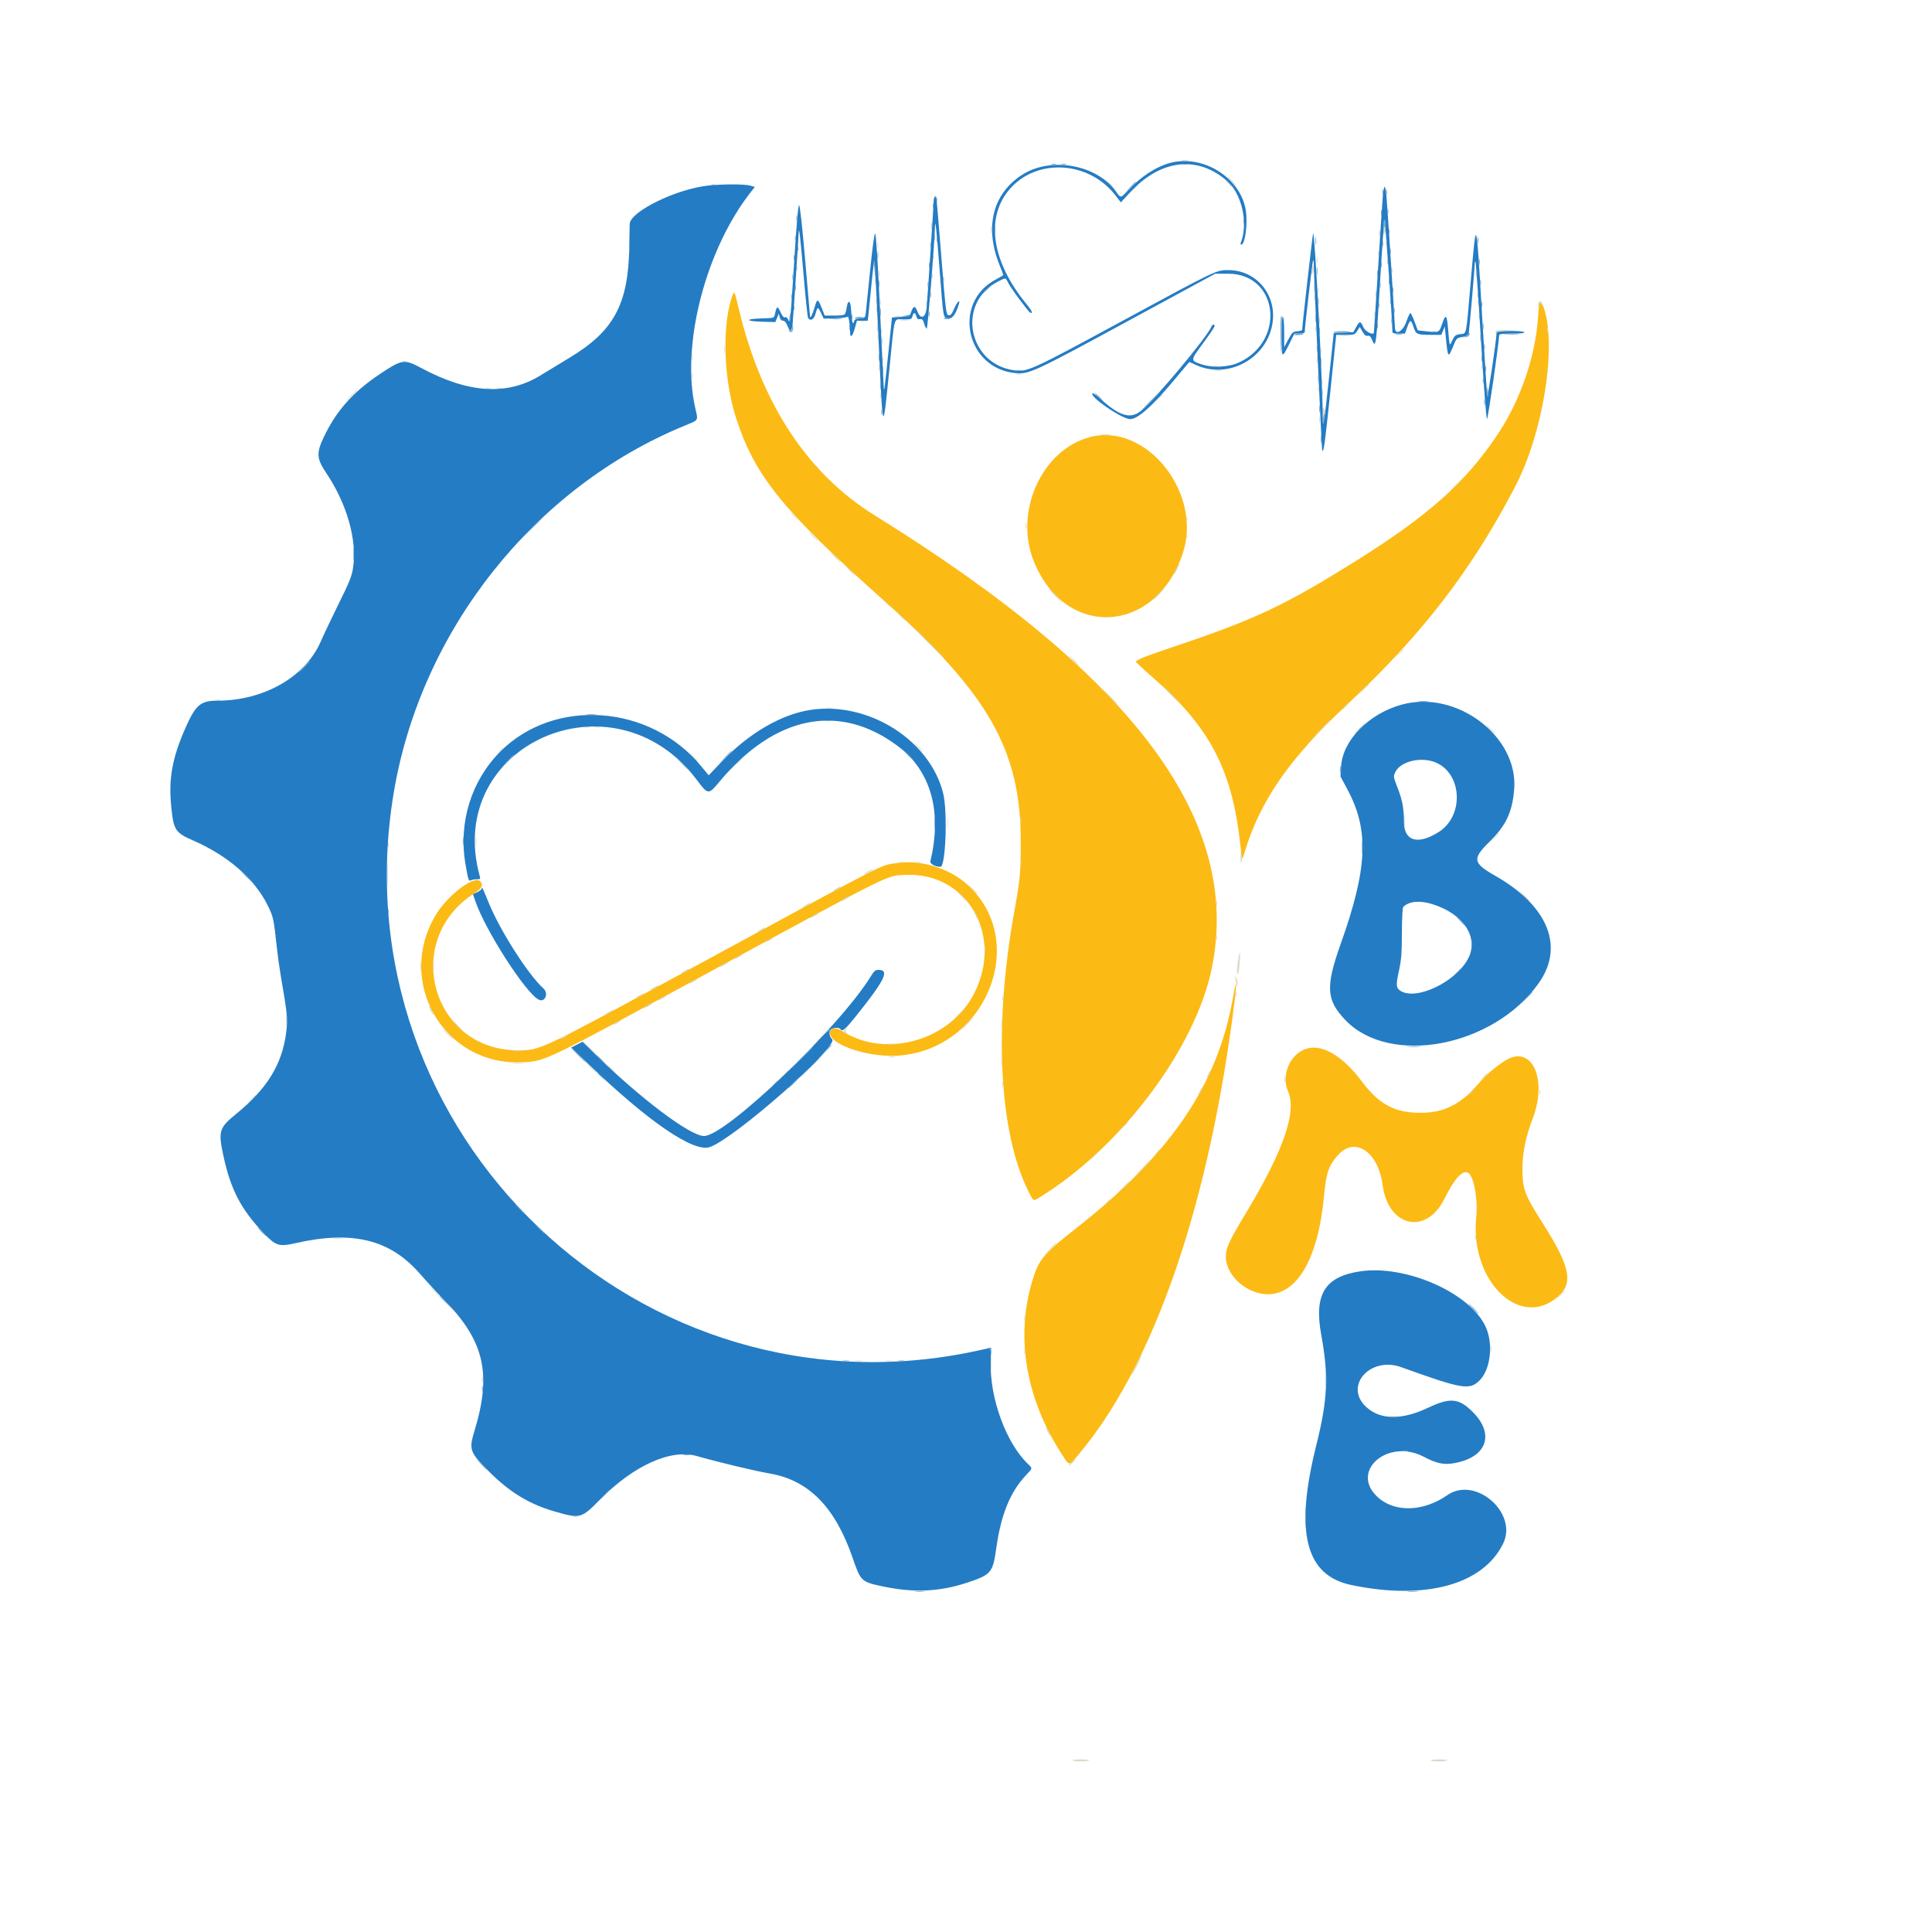 <svg id="svg" version="1.1" xmlns="http://www.w3.org/2000/svg" xmlns:xlink="http://www.w3.org/1999/xlink" width="400" height="400" viewBox="0, 0, 400,400"><g id="svgg"><path id="path0" d="M151.764 60.875 C 149.439 66.811,149.734 78.393,152.420 86.622 C 156.344 98.646,162.016 105.637,183.067 124.397 C 204.699 143.674,211.325 155.334,211.331 174.133 C 211.333 180.814,211.238 181.853,209.987 188.800 C 205.706 212.567,206.830 234.548,212.948 246.695 C 214.002 248.788,213.890 248.725,215.169 247.943 C 232.072 237.609,247.531 217.037,250.907 200.384 C 257.097 169.846,234.910 140.066,181.119 106.715 C 167.158 98.058,157.624 83.560,152.942 63.867 C 152.136 60.476,152.028 60.201,151.764 60.875 M318.651 62.711 C 318.642 62.760,318.532 64.240,318.407 66.000 C 317.840 73.985,314.721 82.962,310.108 89.883 C 303.415 99.927,295.765 106.740,280.400 116.339 C 266.195 125.213,259.919 128.188,244.248 133.473 C 236.885 135.956,235.200 136.617,235.200 137.022 C 235.200 137.137,236.862 138.684,238.893 140.461 C 250.541 150.645,255.128 159.472,256.804 174.932 C 257.160 178.214,257.151 178.193,257.581 176.758 C 260.893 165.704,266.902 157.061,279.357 145.435 C 294.429 131.367,304.791 117.881,313.721 100.709 C 319.470 89.654,322.336 71.850,319.659 63.818 C 319.399 63.038,318.725 62.298,318.651 62.711 M225.517 90.534 C 215.652 93.245,209.943 105.969,214.019 116.157 C 220.485 132.318,239.070 131.455,244.825 114.727 C 249.151 102.155,237.292 87.297,225.517 90.534 M185.743 178.687 C 182.071 179.245,185.410 177.547,146.533 198.632 C 110.757 218.037,111.999 217.443,107.200 217.443 C 89.383 217.444,83.055 194.605,98.200 184.960 C 99.771 183.960,100.146 183.186,99.413 182.453 C 98.129 181.169,92.610 185.395,90.148 189.548 C 81.909 203.444,91.989 220.610,107.993 219.939 C 112.927 219.733,112.150 220.108,148.561 200.352 C 185.103 180.525,183.507 181.313,187.467 181.136 C 200.192 180.566,207.787 193.578,201.740 205.586 C 196.833 215.331,183.629 219.222,174.574 213.593 C 173.133 212.697,172.157 212.686,171.878 213.563 C 171.108 215.989,179.305 218.952,185.733 218.571 C 204.005 217.489,213.291 195.071,200.371 183.232 C 196.588 179.766,190.693 177.934,185.743 178.687 M255.240 206.711 C 252.062 224.724,242.312 239.004,222.677 254.400 C 215.879 259.730,215.025 260.778,213.644 265.478 C 210.272 276.953,212.429 289.558,219.700 300.865 C 221.518 303.692,221.176 303.695,223.560 300.831 C 237.695 283.848,248.396 254.835,254.112 218.000 C 255.768 207.326,256.600 198.998,255.240 206.711 M270.457 217.135 C 267.053 218.226,265.195 222.610,266.697 226.006 C 268.531 230.153,265.719 238.265,258.008 251.067 C 254.451 256.971,253.803 258.372,253.796 260.170 C 253.781 263.828,257.639 267.546,261.845 267.927 C 268.308 268.513,272.895 260.920,274.124 247.600 C 274.569 242.779,275.115 241.215,277.107 239.054 C 280.602 235.262,285.369 238.530,286.253 245.321 C 287.389 254.061,295.281 255.829,299.058 248.189 C 301.056 244.148,302.683 242.309,303.862 242.761 C 305.081 243.229,306.023 248.156,305.635 252.032 C 304.305 265.311,314.814 275.410,322.640 268.374 C 325.821 265.513,325.066 262.143,319.159 252.856 C 315.634 247.313,315.206 246.138,315.207 242.000 C 315.207 238.625,315.864 235.424,317.368 231.467 C 320.228 223.940,317.561 217.005,312.602 219.076 C 311.080 219.713,307.936 222.201,306.500 223.907 C 302.521 228.632,299.109 230.407,294.024 230.396 C 288.724 230.385,285.486 228.626,281.867 223.793 C 277.964 218.580,273.704 216.095,270.457 217.135 " stroke="none" fill="#fcba14" fill-rule="evenodd"></path><path id="path1" d="M244.733 33.255 C 245.063 33.318,245.603 33.318,245.933 33.255 C 246.263 33.191,245.993 33.139,245.333 33.139 C 244.673 33.139,244.403 33.191,244.733 33.255 M254.933 37.467 C 255.431 37.980,255.898 38.400,255.971 38.400 C 256.045 38.400,255.698 37.980,255.200 37.467 C 254.702 36.953,254.235 36.533,254.162 36.533 C 254.089 36.533,254.436 36.953,254.933 37.467 M229.333 37.683 C 229.333 37.729,229.723 38.119,230.200 38.550 L 231.067 39.333 230.283 38.467 C 229.553 37.659,229.333 37.477,229.333 37.683 M234.517 39.267 L 233.733 40.133 234.600 39.350 C 235.077 38.919,235.467 38.529,235.467 38.483 C 235.467 38.277,235.247 38.459,234.517 39.267 M205.143 47.600 C 205.145 48.333,205.197 48.602,205.258 48.196 C 205.319 47.791,205.318 47.191,205.254 46.863 C 205.191 46.535,205.141 46.867,205.143 47.600 M286.600 47.086 C 286.490 47.197,286.400 47.593,286.400 47.964 C 286.400 48.450,286.481 48.559,286.689 48.351 C 286.848 48.192,286.938 47.796,286.889 47.472 C 286.840 47.148,286.710 46.974,286.600 47.086 M181.667 50.800 C 181.670 51.387,181.725 51.595,181.789 51.264 C 181.852 50.932,181.850 50.452,181.783 50.197 C 181.716 49.942,181.664 50.213,181.667 50.800 M272.606 53.867 C 272.606 54.527,272.658 54.797,272.722 54.467 C 272.785 54.137,272.785 53.597,272.722 53.267 C 272.658 52.937,272.606 53.207,272.606 53.867 M271.772 55.067 C 271.747 55.360,271.651 55.900,271.560 56.267 C 271.432 56.780,271.468 56.864,271.716 56.634 C 271.896 56.467,271.990 55.935,271.929 55.434 C 271.868 54.939,271.798 54.773,271.772 55.067 M181.934 56.667 C 181.937 57.253,181.991 57.462,182.055 57.130 C 182.119 56.799,182.117 56.319,182.050 56.064 C 181.983 55.809,181.931 56.080,181.934 56.667 M181.134 58.267 C 181.137 58.853,181.191 59.062,181.255 58.730 C 181.319 58.399,181.317 57.919,181.250 57.664 C 181.183 57.409,181.131 57.680,181.134 58.267 M272.867 60.133 C 272.870 60.720,272.925 60.929,272.989 60.597 C 273.052 60.265,273.050 59.785,272.983 59.530 C 272.916 59.275,272.864 59.547,272.867 60.133 M272.067 61.733 C 272.070 62.320,272.125 62.529,272.189 62.197 C 272.252 61.865,272.250 61.385,272.183 61.130 C 272.116 60.875,272.064 61.147,272.067 61.733 M182.201 62.533 C 182.204 63.120,182.258 63.329,182.322 62.997 C 182.386 62.665,182.383 62.185,182.317 61.930 C 182.250 61.675,182.198 61.947,182.201 62.533 M305.929 62.667 C 305.929 63.180,305.983 63.390,306.050 63.133 C 306.118 62.877,306.118 62.457,306.050 62.200 C 305.983 61.943,305.929 62.153,305.929 62.667 M318.500 62.791 C 318.417 63.006,318.412 63.336,318.487 63.525 C 318.563 63.713,318.634 63.584,318.646 63.238 C 318.661 62.784,318.781 62.654,319.081 62.768 C 319.318 62.859,319.425 62.815,319.331 62.664 C 319.093 62.277,318.672 62.342,318.500 62.791 M181.401 64.133 C 181.404 64.720,181.458 64.929,181.522 64.597 C 181.586 64.265,181.583 63.785,181.517 63.530 C 181.450 63.275,181.398 63.547,181.401 64.133 M173.536 65.255 C 173.868 65.319,174.348 65.317,174.603 65.250 C 174.858 65.183,174.587 65.131,174.000 65.134 C 173.413 65.137,173.205 65.191,173.536 65.255 M185.270 65.522 C 185.601 65.586,186.081 65.583,186.336 65.517 C 186.591 65.450,186.320 65.398,185.733 65.401 C 185.147 65.404,184.938 65.458,185.270 65.522 M273.139 66.400 C 273.139 67.060,273.191 67.330,273.255 67.000 C 273.318 66.670,273.318 66.130,273.255 65.800 C 273.191 65.470,273.139 65.740,273.139 66.400 M186.467 66.324 C 186.870 66.385,187.530 66.385,187.933 66.324 C 188.337 66.263,188.007 66.213,187.200 66.213 C 186.393 66.213,186.063 66.263,186.467 66.324 M178.070 66.589 C 178.401 66.652,178.881 66.650,179.136 66.583 C 179.391 66.516,179.120 66.464,178.533 66.467 C 177.947 66.470,177.738 66.525,178.070 66.589 M272.334 68.133 C 272.337 68.720,272.391 68.929,272.455 68.597 C 272.519 68.265,272.517 67.785,272.450 67.530 C 272.383 67.275,272.331 67.547,272.334 68.133 M320.329 68.267 C 320.329 68.780,320.383 68.990,320.450 68.733 C 320.518 68.477,320.518 68.057,320.450 67.800 C 320.383 67.543,320.329 67.753,320.329 68.267 M182.462 68.533 C 182.462 69.047,182.517 69.257,182.584 69.000 C 182.651 68.743,182.651 68.323,182.584 68.067 C 182.517 67.810,182.462 68.020,182.462 68.533 M309.778 68.444 C 309.680 68.542,309.602 68.752,309.604 68.911 C 309.607 69.093,309.683 69.082,309.811 68.881 C 309.923 68.705,310.791 68.519,311.740 68.466 L 313.467 68.369 311.711 68.318 C 310.746 68.290,309.876 68.347,309.778 68.444 M181.667 70.000 C 181.670 70.587,181.725 70.795,181.789 70.464 C 181.852 70.132,181.850 69.652,181.783 69.397 C 181.716 69.142,181.664 69.413,181.667 70.000 M277.527 69.526 C 278.001 69.585,278.841 69.586,279.394 69.528 C 279.947 69.470,279.560 69.422,278.533 69.421 C 277.507 69.420,277.054 69.467,277.527 69.526 M149.943 72.400 C 149.945 73.133,149.997 73.402,150.058 72.996 C 150.119 72.591,150.118 71.991,150.054 71.663 C 149.991 71.335,149.941 71.667,149.943 72.400 M273.401 72.667 C 273.404 73.253,273.458 73.462,273.522 73.130 C 273.586 72.799,273.583 72.319,273.517 72.064 C 273.450 71.809,273.398 72.080,273.401 72.667 M143.280 73.867 C 143.280 74.673,143.330 75.003,143.391 74.600 C 143.452 74.197,143.452 73.537,143.391 73.133 C 143.330 72.730,143.280 73.060,143.280 73.867 M272.606 74.400 C 272.606 75.060,272.658 75.330,272.722 75.000 C 272.785 74.670,272.785 74.130,272.722 73.800 C 272.658 73.470,272.606 73.740,272.606 74.400 M182.734 74.533 C 182.737 75.120,182.791 75.329,182.855 74.997 C 182.919 74.665,182.917 74.185,182.850 73.930 C 182.783 73.675,182.731 73.947,182.734 74.533 M83.267 74.850 C 83.523 74.918,83.943 74.918,84.200 74.850 C 84.457 74.783,84.247 74.729,83.733 74.729 C 83.220 74.729,83.010 74.783,83.267 74.850 M181.934 76.133 C 181.937 76.720,181.991 76.929,182.055 76.597 C 182.119 76.265,182.117 75.785,182.050 75.530 C 181.983 75.275,181.931 75.547,181.934 76.133 M306.729 76.000 C 306.729 76.513,306.783 76.723,306.850 76.467 C 306.918 76.210,306.918 75.790,306.850 75.533 C 306.783 75.277,306.729 75.487,306.729 76.000 M320.329 76.800 C 320.329 77.313,320.383 77.523,320.450 77.267 C 320.518 77.010,320.518 76.590,320.450 76.333 C 320.383 76.077,320.329 76.287,320.329 76.800 M251.533 76.724 C 251.937 76.785,252.597 76.785,253.000 76.724 C 253.403 76.663,253.073 76.613,252.267 76.613 C 251.460 76.613,251.130 76.663,251.533 76.724 M143.273 77.867 C 143.273 78.527,143.325 78.797,143.388 78.467 C 143.452 78.137,143.452 77.597,143.388 77.267 C 143.325 76.937,143.273 77.207,143.273 77.867 M210.467 77.517 C 210.723 77.584,211.143 77.584,211.400 77.517 C 211.657 77.450,211.447 77.395,210.933 77.395 C 210.420 77.395,210.210 77.450,210.467 77.517 M273.667 79.067 C 273.670 79.653,273.725 79.862,273.789 79.530 C 273.852 79.199,273.850 78.719,273.783 78.464 C 273.716 78.209,273.664 78.480,273.667 79.067 M272.867 80.667 C 272.870 81.253,272.925 81.462,272.989 81.130 C 273.052 80.799,273.050 80.319,272.983 80.064 C 272.916 79.809,272.864 80.080,272.867 80.667 M100.600 80.450 C 100.857 80.518,101.277 80.518,101.533 80.450 C 101.790 80.383,101.580 80.329,101.067 80.329 C 100.553 80.329,100.343 80.383,100.600 80.450 M103.000 80.450 C 103.257 80.518,103.677 80.518,103.933 80.450 C 104.190 80.383,103.980 80.329,103.467 80.329 C 102.953 80.329,102.743 80.383,103.000 80.450 M72.800 81.733 C 72.152 82.393,71.682 82.933,71.756 82.933 C 71.829 82.933,72.419 82.393,73.067 81.733 C 73.714 81.073,74.184 80.533,74.111 80.533 C 74.038 80.533,73.448 81.073,72.800 81.733 M182.201 82.000 C 182.204 82.587,182.258 82.795,182.322 82.464 C 182.386 82.132,182.383 81.652,182.317 81.397 C 182.250 81.142,182.198 81.413,182.201 82.000 M239.850 82.467 L 239.067 83.333 239.933 82.550 C 240.410 82.119,240.800 81.729,240.800 81.683 C 240.800 81.477,240.580 81.659,239.850 82.467 M273.893 85.200 C 273.901 86.131,273.938 86.194,274.180 85.694 C 274.373 85.294,274.370 84.972,274.170 84.627 C 273.931 84.216,273.885 84.313,273.893 85.200 M273.139 86.933 C 273.139 87.593,273.191 87.863,273.255 87.533 C 273.318 87.203,273.318 86.663,273.255 86.333 C 273.191 86.003,273.139 86.273,273.139 86.933 M227.927 90.059 C 228.401 90.118,229.241 90.119,229.794 90.061 C 230.347 90.004,229.960 89.955,228.933 89.954 C 227.907 89.953,227.454 90.000,227.927 90.059 M168.267 95.817 C 168.267 95.863,168.657 96.253,169.133 96.683 L 170.000 97.467 169.217 96.600 C 168.487 95.792,168.267 95.611,168.267 95.817 M300.661 101.133 L 298.267 103.600 300.733 101.206 C 303.024 98.982,303.321 98.667,303.128 98.667 C 303.088 98.667,301.978 99.777,300.661 101.133 M163.733 106.217 C 163.733 106.263,164.123 106.653,164.600 107.083 L 165.467 107.867 164.683 107.000 C 163.953 106.192,163.733 106.011,163.733 106.217 M245.662 107.467 C 245.662 107.980,245.717 108.190,245.784 107.933 C 245.851 107.677,245.851 107.257,245.784 107.000 C 245.717 106.743,245.662 106.953,245.662 107.467 M212.334 108.933 C 212.337 109.520,212.391 109.729,212.455 109.397 C 212.519 109.065,212.517 108.585,212.450 108.330 C 212.383 108.075,212.331 108.347,212.334 108.933 M168.267 111.067 C 168.764 111.580,169.231 112.000,169.305 112.000 C 169.378 112.000,169.031 111.580,168.533 111.067 C 168.036 110.553,167.569 110.133,167.495 110.133 C 167.422 110.133,167.769 110.553,168.267 111.067 M245.662 110.933 C 245.662 111.447,245.717 111.657,245.784 111.400 C 245.851 111.143,245.851 110.723,245.784 110.467 C 245.717 110.210,245.662 110.420,245.662 110.933 M172.933 115.467 C 173.506 116.053,174.035 116.533,174.108 116.533 C 174.182 116.533,173.773 116.053,173.200 115.467 C 172.627 114.880,172.098 114.400,172.025 114.400 C 171.952 114.400,172.360 114.880,172.933 115.467 M243.520 117.739 C 243.201 118.396,242.996 118.933,243.065 118.933 C 243.245 118.933,244.323 116.767,244.202 116.647 C 244.146 116.591,243.840 117.082,243.520 117.739 M176.000 118.267 C 176.498 118.780,176.965 119.200,177.038 119.200 C 177.111 119.200,176.764 118.780,176.267 118.267 C 175.769 117.753,175.302 117.333,175.229 117.333 C 175.155 117.333,175.502 117.753,176.000 118.267 M218.400 123.333 C 219.197 124.140,219.908 124.800,219.982 124.800 C 220.055 124.800,219.463 124.140,218.667 123.333 C 217.870 122.527,217.158 121.867,217.085 121.867 C 217.012 121.867,217.603 122.527,218.400 123.333 M239.733 123.067 C 239.086 123.727,238.616 124.267,238.689 124.267 C 238.762 124.267,239.352 123.727,240.000 123.067 C 240.648 122.407,241.118 121.867,241.044 121.867 C 240.971 121.867,240.381 122.407,239.733 123.067 M182.933 124.350 C 182.933 124.396,183.323 124.786,183.800 125.217 L 184.667 126.000 183.883 125.133 C 183.153 124.325,182.933 124.144,182.933 124.350 M186.400 127.600 C 186.898 128.113,187.365 128.533,187.438 128.533 C 187.511 128.533,187.164 128.113,186.667 127.600 C 186.169 127.087,185.702 126.667,185.629 126.667 C 185.555 126.667,185.902 127.087,186.400 127.600 M192.133 133.067 C 193.889 134.827,195.385 136.267,195.458 136.267 C 195.532 136.267,194.155 134.827,192.400 133.067 C 190.645 131.307,189.148 129.867,189.075 129.867 C 189.002 129.867,190.378 131.307,192.133 133.067 M289.586 135.400 L 288.667 136.400 289.667 135.481 C 290.217 134.976,290.667 134.526,290.667 134.481 C 290.667 134.277,290.441 134.469,289.586 135.400 M222.267 136.800 C 222.840 137.387,223.368 137.867,223.442 137.867 C 223.515 137.867,223.106 137.387,222.533 136.800 C 221.960 136.213,221.432 135.733,221.358 135.733 C 221.285 135.733,221.694 136.213,222.267 136.800 M281.990 143.000 L 280.667 144.400 282.067 143.077 C 282.837 142.349,283.467 141.719,283.467 141.677 C 283.467 141.478,283.220 141.699,281.990 143.000 M242.400 143.867 C 243.345 144.820,244.178 145.600,244.251 145.600 C 244.325 145.600,243.612 144.820,242.667 143.867 C 241.722 142.913,240.889 142.133,240.815 142.133 C 240.742 142.133,241.455 142.913,242.400 143.867 M229.867 144.400 C 230.663 145.207,231.375 145.867,231.448 145.867 C 231.522 145.867,230.930 145.207,230.133 144.400 C 229.337 143.593,228.625 142.933,228.552 142.933 C 228.478 142.933,229.070 143.593,229.867 144.400 M44.600 144.984 C 44.857 145.051,45.277 145.051,45.533 144.984 C 45.790 144.917,45.580 144.862,45.067 144.862 C 44.553 144.862,44.343 144.917,44.600 144.984 M277.987 146.733 L 276.933 147.867 278.067 146.813 C 279.121 145.832,279.323 145.600,279.121 145.600 C 279.077 145.600,278.567 146.110,277.987 146.733 M171.004 146.591 C 171.409 146.653,172.009 146.651,172.337 146.588 C 172.665 146.524,172.333 146.474,171.600 146.476 C 170.867 146.478,170.598 146.530,171.004 146.591 M272.795 151.667 L 270.267 154.267 272.867 151.739 C 274.297 150.348,275.467 149.178,275.467 149.139 C 275.467 148.945,275.143 149.252,272.795 151.667 M281.333 150.800 C 280.686 151.460,280.216 152.000,280.289 152.000 C 280.362 152.000,280.952 151.460,281.600 150.800 C 282.248 150.140,282.718 149.600,282.644 149.600 C 282.571 149.600,281.981 150.140,281.333 150.800 M308.533 151.067 C 309.031 151.580,309.498 152.000,309.571 152.000 C 309.645 152.000,309.298 151.580,308.800 151.067 C 308.302 150.553,307.835 150.133,307.762 150.133 C 307.689 150.133,308.036 150.553,308.533 151.067 M121.003 150.589 C 121.335 150.652,121.815 150.650,122.070 150.583 C 122.325 150.516,122.053 150.464,121.467 150.467 C 120.880 150.470,120.671 150.525,121.003 150.589 M123.136 150.589 C 123.468 150.652,123.948 150.650,124.203 150.583 C 124.458 150.516,124.187 150.464,123.600 150.467 C 123.013 150.470,122.805 150.525,123.136 150.589 M190.133 154.800 C 190.631 155.313,191.098 155.733,191.171 155.733 C 191.245 155.733,190.898 155.313,190.400 154.800 C 189.902 154.287,189.435 153.867,189.362 153.867 C 189.289 153.867,189.636 154.287,190.133 154.800 M103.317 155.533 L 102.533 156.400 103.400 155.617 C 104.208 154.887,104.389 154.667,104.183 154.667 C 104.137 154.667,103.747 155.057,103.317 155.533 M143.189 156.333 C 143.843 157.030,144.413 157.600,144.456 157.600 C 144.656 157.600,144.444 157.361,143.267 156.256 L 142.000 155.067 143.189 156.333 M151.991 158.600 L 150.533 160.133 152.067 158.676 C 153.491 157.322,153.722 157.067,153.524 157.067 C 153.483 157.067,152.793 157.757,151.991 158.600 M290.760 169.867 C 290.760 171.113,290.806 171.623,290.862 171.000 C 290.918 170.377,290.918 169.357,290.862 168.733 C 290.806 168.110,290.760 168.620,290.760 169.867 M196.090 170.400 C 196.090 171.500,196.137 171.950,196.194 171.400 C 196.252 170.850,196.252 169.950,196.194 169.400 C 196.137 168.850,196.090 169.300,196.090 170.400 M211.262 169.867 C 211.262 170.380,211.317 170.590,211.384 170.333 C 211.451 170.077,211.451 169.657,211.384 169.400 C 211.317 169.143,211.262 169.353,211.262 169.867 M98.485 174.133 C 98.485 175.087,98.534 175.477,98.593 175.000 C 98.652 174.523,98.652 173.743,98.593 173.267 C 98.534 172.790,98.485 173.180,98.485 174.133 M309.187 173.667 L 308.133 174.800 309.267 173.746 C 310.321 172.766,310.523 172.533,310.321 172.533 C 310.277 172.533,309.767 173.043,309.187 173.667 M80.329 174.933 C 80.329 175.447,80.383 175.657,80.450 175.400 C 80.518 175.143,80.518 174.723,80.450 174.467 C 80.383 174.210,80.329 174.420,80.329 174.933 M256.831 177.453 C 256.812 178.250,256.896 178.673,257.042 178.520 C 257.177 178.378,257.191 177.799,257.072 177.200 L 256.861 176.133 256.831 177.453 M211.262 178.667 C 211.262 179.180,211.317 179.390,211.384 179.133 C 211.451 178.877,211.451 178.457,211.384 178.200 C 211.317 177.943,211.262 178.153,211.262 178.667 M185.933 178.584 C 186.190 178.651,186.610 178.651,186.867 178.584 C 187.123 178.517,186.913 178.462,186.400 178.462 C 185.887 178.462,185.677 178.517,185.933 178.584 M189.536 178.589 C 189.868 178.652,190.348 178.650,190.603 178.583 C 190.858 178.516,190.587 178.464,190.000 178.467 C 189.413 178.470,189.205 178.525,189.536 178.589 M179.667 180.419 C 178.633 180.980,178.750 181.174,179.800 180.640 C 180.805 180.128,180.983 179.996,180.644 180.011 C 180.510 180.017,180.070 180.200,179.667 180.419 M201.056 183.800 C 201.709 184.497,202.279 185.067,202.322 185.067 C 202.522 185.067,202.311 184.827,201.133 183.722 L 199.867 182.533 201.056 183.800 M173.267 183.886 C 172.270 184.427,172.330 184.652,173.333 184.133 C 173.773 183.906,174.133 183.663,174.133 183.593 C 174.133 183.422,174.105 183.431,173.267 183.886 M199.067 185.600 C 199.640 186.187,200.168 186.667,200.242 186.667 C 200.315 186.667,199.906 186.187,199.333 185.600 C 198.760 185.013,198.232 184.533,198.158 184.533 C 198.085 184.533,198.494 185.013,199.067 185.600 M315.600 185.600 C 316.173 186.187,316.702 186.667,316.775 186.667 C 316.848 186.667,316.440 186.187,315.867 185.600 C 315.294 185.013,314.765 184.533,314.692 184.533 C 314.618 184.533,315.027 185.013,315.600 185.600 M174.867 186.019 C 173.870 186.560,173.930 186.785,174.933 186.267 C 175.373 186.039,175.733 185.796,175.733 185.726 C 175.733 185.555,175.705 185.565,174.867 186.019 M251.795 186.933 C 251.795 187.447,251.850 187.657,251.917 187.400 C 251.984 187.143,251.984 186.723,251.917 186.467 C 251.850 186.210,251.795 186.420,251.795 186.933 M166.867 187.353 C 165.870 187.893,165.930 188.119,166.933 187.600 C 167.373 187.372,167.733 187.129,167.733 187.060 C 167.733 186.888,167.705 186.898,166.867 187.353 M202.052 189.730 C 202.296 190.241,202.543 190.613,202.601 190.555 C 202.723 190.433,201.913 188.800,201.731 188.800 C 201.664 188.800,201.808 189.218,202.052 189.730 M168.467 189.486 C 167.470 190.027,167.530 190.252,168.533 189.733 C 168.973 189.506,169.333 189.263,169.333 189.193 C 169.333 189.022,169.305 189.031,168.467 189.486 M157.533 192.419 C 156.536 192.960,156.597 193.185,157.600 192.667 C 158.040 192.439,158.400 192.196,158.400 192.126 C 158.400 191.955,158.371 191.965,157.533 192.419 M251.795 194.133 C 251.795 194.647,251.850 194.857,251.917 194.600 C 251.984 194.343,251.984 193.923,251.917 193.667 C 251.850 193.410,251.795 193.620,251.795 194.133 M159.133 194.553 C 158.136 195.093,158.197 195.319,159.200 194.800 C 159.640 194.572,160.000 194.329,160.000 194.260 C 160.000 194.088,159.971 194.098,159.133 194.553 M203.810 196.667 C 203.812 197.400,203.863 197.668,203.925 197.263 C 203.986 196.858,203.984 196.258,203.921 195.930 C 203.858 195.602,203.808 195.933,203.810 196.667 M256.280 199.222 C 256.083 200.567,256.056 201.496,256.209 201.649 C 256.362 201.802,256.529 201.013,256.645 199.587 C 256.886 196.617,256.689 196.420,256.280 199.222 M152.733 198.019 C 151.736 198.560,151.797 198.785,152.800 198.267 C 153.240 198.039,153.600 197.796,153.600 197.726 C 153.600 197.555,153.571 197.565,152.733 198.019 M89.688 200.133 C 89.689 201.160,89.737 201.547,89.795 200.994 C 89.852 200.441,89.851 199.601,89.792 199.127 C 89.734 198.654,89.686 199.107,89.688 200.133 M87.016 200.133 C 87.017 201.013,87.067 201.341,87.127 200.862 C 87.186 200.383,87.185 199.663,87.124 199.262 C 87.063 198.861,87.014 199.253,87.016 200.133 M149.800 199.619 C 148.803 200.160,148.864 200.385,149.867 199.867 C 150.307 199.639,150.667 199.396,150.667 199.326 C 150.667 199.155,150.638 199.165,149.800 199.619 M141.800 200.953 C 140.803 201.493,140.864 201.719,141.867 201.200 C 142.307 200.972,142.667 200.729,142.667 200.660 C 142.667 200.488,142.638 200.498,141.800 200.953 M301.450 201.400 L 300.667 202.267 301.533 201.483 C 302.341 200.753,302.523 200.533,302.317 200.533 C 302.271 200.533,301.881 200.923,301.450 201.400 M255.779 202.533 C 255.783 202.827,255.883 203.367,256.000 203.733 L 256.214 204.400 256.221 203.733 C 256.226 203.367,256.126 202.827,256.000 202.533 L 255.771 202.000 255.779 202.533 M143.400 203.086 C 142.403 203.627,142.464 203.852,143.467 203.333 C 143.907 203.106,144.267 202.863,144.267 202.793 C 144.267 202.622,144.238 202.631,143.400 203.086 M135.400 204.419 C 134.403 204.960,134.464 205.185,135.467 204.667 C 135.907 204.439,136.267 204.196,136.267 204.126 C 136.267 203.955,136.238 203.965,135.400 204.419 M255.795 205.867 C 255.795 206.380,255.850 206.590,255.917 206.333 C 255.984 206.077,255.984 205.657,255.917 205.400 C 255.850 205.143,255.795 205.353,255.795 205.867 M132.467 206.019 C 131.470 206.560,131.530 206.785,132.533 206.267 C 132.973 206.039,133.333 205.796,133.333 205.726 C 133.333 205.555,133.305 205.565,132.467 206.019 M207.529 206.667 C 207.529 207.180,207.583 207.390,207.650 207.133 C 207.718 206.877,207.718 206.457,207.650 206.200 C 207.583 205.943,207.529 206.153,207.529 206.667 M137.000 206.553 C 136.003 207.093,136.064 207.319,137.067 206.800 C 137.507 206.572,137.867 206.329,137.867 206.260 C 137.867 206.088,137.838 206.098,137.000 206.553 M134.067 208.153 C 133.070 208.693,133.130 208.919,134.133 208.400 C 134.573 208.172,134.933 207.929,134.933 207.860 C 134.933 207.688,134.905 207.698,134.067 208.153 M88.800 208.369 C 88.800 208.655,89.593 210.133,89.747 210.133 C 89.820 210.133,89.682 209.743,89.440 209.267 C 88.945 208.293,88.800 208.090,88.800 208.369 M126.067 209.486 C 125.070 210.027,125.130 210.252,126.133 209.733 C 126.573 209.506,126.933 209.263,126.933 209.193 C 126.933 209.022,126.905 209.031,126.067 209.486 M197.990 210.467 L 196.667 211.867 198.067 210.543 C 199.368 209.314,199.589 209.067,199.390 209.067 C 199.348 209.067,198.718 209.697,197.990 210.467 M207.291 212.133 C 207.292 213.307,207.339 213.753,207.396 213.126 C 207.452 212.499,207.451 211.539,207.394 210.993 C 207.337 210.447,207.290 210.960,207.291 212.133 M199.991 212.200 L 198.533 213.733 200.067 212.276 C 201.491 210.922,201.722 210.667,201.524 210.667 C 201.483 210.667,200.793 211.357,199.991 212.200 M94.533 212.267 C 95.106 212.853,95.635 213.333,95.708 213.333 C 95.782 213.333,95.373 212.853,94.800 212.267 C 94.227 211.680,93.698 211.200,93.625 211.200 C 93.552 211.200,93.960 211.680,94.533 212.267 M127.667 211.619 C 126.670 212.160,126.730 212.385,127.733 211.867 C 128.173 211.639,128.533 211.396,128.533 211.326 C 128.533 211.155,128.505 211.165,127.667 211.619 M174.987 213.120 C 174.553 213.553,174.584 213.778,175.104 213.978 C 175.448 214.109,175.478 214.068,175.244 213.786 C 175.024 213.521,175.028 213.346,175.260 213.114 C 175.432 212.941,175.513 212.800,175.440 212.800 C 175.367 212.800,175.163 212.944,174.987 213.120 M92.667 214.133 C 93.240 214.720,93.768 215.200,93.842 215.200 C 93.915 215.200,93.506 214.720,92.933 214.133 C 92.360 213.547,91.832 213.067,91.758 213.067 C 91.685 213.067,92.094 213.547,92.667 214.133 M116.733 214.553 C 115.736 215.093,115.797 215.319,116.800 214.800 C 117.240 214.572,117.600 214.329,117.600 214.260 C 117.600 214.088,117.571 214.098,116.733 214.553 M169.187 215.533 L 168.133 216.667 169.267 215.613 C 170.321 214.632,170.523 214.400,170.321 214.400 C 170.277 214.400,169.767 214.910,169.187 215.533 M121.867 216.933 C 122.663 217.740,123.375 218.400,123.448 218.400 C 123.522 218.400,122.930 217.740,122.133 216.933 C 121.337 216.127,120.625 215.467,120.552 215.467 C 120.478 215.467,121.070 216.127,121.867 216.933 M183.667 216.193 C 184.143 216.252,184.923 216.252,185.400 216.193 C 185.877 216.134,185.487 216.085,184.533 216.085 C 183.580 216.085,183.190 216.134,183.667 216.193 M106.067 217.529 C 106.690 217.585,107.710 217.585,108.333 217.529 C 108.957 217.472,108.447 217.427,107.200 217.427 C 105.953 217.427,105.443 217.472,106.067 217.529 M207.288 219.600 C 207.289 220.627,207.337 221.014,207.395 220.461 C 207.452 219.907,207.451 219.067,207.392 218.594 C 207.334 218.121,207.286 218.573,207.288 219.600 M184.070 218.858 C 184.476 218.919,185.076 218.918,185.404 218.854 C 185.732 218.791,185.400 218.741,184.667 218.743 C 183.933 218.745,183.665 218.797,184.070 218.858 M167.726 221.000 L 166.000 222.800 167.800 221.074 C 168.790 220.125,169.600 219.315,169.600 219.274 C 169.600 219.078,169.328 219.328,167.726 221.000 M106.067 220.195 C 106.690 220.251,107.710 220.251,108.333 220.195 C 108.957 220.139,108.447 220.093,107.200 220.093 C 105.953 220.093,105.443 220.139,106.067 220.195 M122.267 221.067 C 122.840 221.653,123.368 222.133,123.442 222.133 C 123.515 222.133,123.106 221.653,122.533 221.067 C 121.960 220.480,121.432 220.000,121.358 220.000 C 121.285 220.000,121.694 220.480,122.267 221.067 M125.867 220.617 C 125.867 220.663,126.257 221.053,126.733 221.483 L 127.600 222.267 126.817 221.400 C 126.087 220.592,125.867 220.411,125.867 220.617 M161.987 222.733 L 160.933 223.867 162.067 222.813 C 163.121 221.832,163.323 221.600,163.121 221.600 C 163.077 221.600,162.567 222.110,161.987 222.733 M250.177 222.278 C 249.730 223.259,249.815 223.468,250.298 222.576 C 250.524 222.160,250.659 221.770,250.598 221.709 C 250.537 221.648,250.347 221.904,250.177 222.278 M307.050 223.000 L 306.267 223.867 307.133 223.083 C 307.941 222.353,308.123 222.133,307.917 222.133 C 307.871 222.133,307.481 222.523,307.050 223.000 M265.939 223.467 C 265.939 224.127,265.991 224.397,266.055 224.067 C 266.118 223.737,266.118 223.197,266.055 222.867 C 265.991 222.537,265.939 222.807,265.939 223.467 M207.529 224.533 C 207.529 225.047,207.583 225.257,207.650 225.000 C 207.718 224.743,207.718 224.323,207.650 224.067 C 207.583 223.810,207.529 224.020,207.529 224.533 M248.400 225.867 C 248.172 226.307,248.046 226.667,248.120 226.667 C 248.193 226.667,248.439 226.307,248.667 225.867 C 248.894 225.427,249.020 225.067,248.947 225.067 C 248.874 225.067,248.628 225.427,248.400 225.867 M318.729 226.133 C 318.729 226.647,318.783 226.857,318.850 226.600 C 318.918 226.343,318.918 225.923,318.850 225.667 C 318.783 225.410,318.729 225.620,318.729 226.133 M304.117 226.467 L 303.333 227.333 304.200 226.550 C 305.008 225.820,305.189 225.600,304.983 225.600 C 304.937 225.600,304.547 225.990,304.117 226.467 M51.986 227.667 L 51.067 228.667 52.067 227.748 C 52.997 226.892,53.189 226.667,52.986 226.667 C 52.941 226.667,52.491 227.117,51.986 227.667 M232.650 233.133 L 231.867 234.000 232.733 233.217 C 233.210 232.786,233.600 232.396,233.600 232.350 C 233.600 232.144,233.380 232.325,232.650 233.133 M239.317 238.733 L 238.533 239.600 239.400 238.817 C 239.877 238.386,240.267 237.996,240.267 237.950 C 240.267 237.744,240.047 237.925,239.317 238.733 M226.250 239.533 L 225.467 240.400 226.333 239.617 C 226.810 239.186,227.200 238.796,227.200 238.750 C 227.200 238.544,226.980 238.725,226.250 239.533 M236.127 242.200 L 234.000 244.400 236.200 242.273 C 238.243 240.297,238.522 240.000,238.327 240.000 C 238.287 240.000,237.297 240.990,236.127 242.200 M231.992 246.333 L 230.267 248.133 232.067 246.408 C 233.057 245.459,233.867 244.649,233.867 244.608 C 233.867 244.411,233.595 244.661,231.992 246.333 M228.786 249.267 L 227.867 250.267 228.867 249.348 C 229.797 248.492,229.989 248.267,229.786 248.267 C 229.741 248.267,229.291 248.717,228.786 249.267 M305.676 249.733 C 305.678 250.467,305.730 250.735,305.791 250.330 C 305.853 249.924,305.851 249.324,305.788 248.996 C 305.724 248.668,305.674 249.000,305.676 249.733 M305.395 256.267 C 305.395 256.780,305.450 256.990,305.517 256.733 C 305.584 256.477,305.584 256.057,305.517 255.800 C 305.450 255.543,305.395 255.753,305.395 256.267 M68.994 256.459 C 69.467 256.518,70.307 256.519,70.861 256.461 C 71.414 256.404,71.027 256.355,70.000 256.354 C 68.973 256.353,68.521 256.400,68.994 256.459 M217.190 258.733 L 215.867 260.133 217.267 258.810 C 218.037 258.082,218.667 257.452,218.667 257.410 C 218.667 257.211,218.420 257.432,217.190 258.733 M89.867 267.333 C 90.364 267.847,90.831 268.267,90.905 268.267 C 90.978 268.267,90.631 267.847,90.133 267.333 C 89.636 266.820,89.169 266.400,89.095 266.400 C 89.022 266.400,89.369 266.820,89.867 267.333 M322.919 268.200 L 322.000 269.200 323.000 268.281 C 323.931 267.426,324.123 267.200,323.919 267.200 C 323.874 267.200,323.424 267.650,322.919 268.200 M212.067 272.933 C 212.070 273.520,212.125 273.729,212.189 273.397 C 212.252 273.065,212.250 272.585,212.183 272.330 C 212.116 272.075,212.064 272.347,212.067 272.933 M308.613 279.200 C 308.613 280.007,308.663 280.337,308.724 279.933 C 308.785 279.530,308.785 278.870,308.724 278.467 C 308.663 278.063,308.613 278.393,308.613 279.200 M212.067 279.867 C 212.070 280.453,212.125 280.662,212.189 280.330 C 212.252 279.999,212.250 279.519,212.183 279.264 C 212.116 279.009,212.064 279.280,212.067 279.867 M235.256 282.543 C 234.641 283.785,234.195 284.800,234.266 284.800 C 234.443 284.800,236.590 280.501,236.471 280.382 C 236.419 280.330,235.872 281.302,235.256 282.543 M205.158 282.533 C 205.159 283.707,205.206 284.153,205.262 283.526 C 205.319 282.899,205.318 281.939,205.261 281.393 C 205.203 280.847,205.157 281.360,205.158 282.533 M177.005 281.793 C 177.484 281.853,178.204 281.851,178.605 281.791 C 179.005 281.730,178.613 281.681,177.733 281.683 C 176.853 281.684,176.525 281.734,177.005 281.793 M183.405 281.793 C 183.884 281.853,184.604 281.851,185.005 281.791 C 185.405 281.730,185.013 281.681,184.133 281.683 C 183.253 281.684,182.925 281.734,183.405 281.793 M99.806 285.600 C 99.806 286.260,99.858 286.530,99.922 286.200 C 99.985 285.870,99.985 285.330,99.922 285.000 C 99.858 284.670,99.806 284.940,99.806 285.600 M287.800 293.258 C 288.203 293.319,288.863 293.319,289.267 293.258 C 289.670 293.197,289.340 293.147,288.533 293.147 C 287.727 293.147,287.397 293.197,287.800 293.258 M216.533 295.569 C 216.533 295.855,217.327 297.333,217.480 297.333 C 217.554 297.333,217.415 296.943,217.173 296.467 C 216.678 295.493,216.533 295.290,216.533 295.569 M221.785 302.808 C 221.374 303.170,221.143 303.467,221.272 303.467 C 221.401 303.467,221.789 303.167,222.133 302.800 C 222.930 301.952,222.754 301.956,221.785 302.808 M270.210 312.667 C 270.212 313.400,270.263 313.668,270.325 313.263 C 270.386 312.858,270.384 312.258,270.321 311.930 C 270.258 311.602,270.208 311.933,270.210 312.667 M118.733 314.050 C 118.990 314.118,119.410 314.118,119.667 314.050 C 119.923 313.983,119.713 313.929,119.200 313.929 C 118.687 313.929,118.477 313.983,118.733 314.050 M270.213 315.467 C 270.213 316.273,270.263 316.603,270.324 316.200 C 270.385 315.797,270.385 315.137,270.324 314.733 C 270.263 314.330,270.213 314.660,270.213 315.467 M222.078 364.494 C 222.488 364.754,225.234 364.721,225.502 364.453 C 225.605 364.351,224.799 364.269,223.711 364.271 C 222.577 364.273,221.880 364.368,222.078 364.494 M296.212 364.494 C 296.622 364.754,299.368 364.721,299.636 364.453 C 299.738 364.351,298.932 364.269,297.844 364.271 C 296.710 364.273,296.014 364.368,296.212 364.494 " stroke="none" fill="#d8dbc3" fill-rule="evenodd"></path><path id="path2" d="M242.200 33.745 C 239.426 34.492,236.338 36.481,233.781 39.169 C 231.946 41.097,232.068 41.072,231.104 39.710 C 227.107 34.062,217.552 32.352,211.581 36.215 C 205.535 40.125,203.803 47.024,206.914 54.794 C 207.365 55.919,207.733 56.884,207.733 56.938 C 207.733 56.991,207.013 57.419,206.133 57.888 C 197.093 62.707,199.992 76.289,210.265 77.248 C 213.041 77.508,214.009 77.060,233.333 66.576 L 251.600 56.667 254.267 56.667 C 264.575 56.667,266.319 70.425,256.593 75.014 C 254.389 76.054,250.991 76.212,248.621 75.385 C 246.452 74.629,246.453 74.625,249.085 71.067 C 250.388 69.307,251.456 67.717,251.460 67.533 C 251.469 67.098,251.028 67.103,250.860 67.540 C 250.042 69.670,239.032 82.845,236.176 85.110 C 233.973 86.857,231.681 86.112,227.528 82.300 C 226.902 81.726,226.302 81.346,226.195 81.457 C 225.572 82.101,231.668 86.362,233.773 86.753 C 235.349 87.046,238.660 84.091,243.953 77.667 C 245.191 76.163,246.226 74.933,246.252 74.933 C 246.278 74.933,246.797 75.173,247.404 75.467 C 254.098 78.701,262.311 74.323,263.458 66.908 C 264.363 61.062,260.175 55.982,254.400 55.920 C 251.831 55.893,251.967 55.828,232.560 66.347 C 213.528 76.664,212.731 77.029,210.044 76.678 C 200.357 75.410,198.003 62.657,206.648 58.276 C 208.309 57.434,208.159 57.410,208.774 58.616 C 209.059 59.175,210.052 60.635,210.980 61.860 C 213.267 64.880,213.258 64.870,213.611 64.752 C 213.791 64.692,213.365 63.973,212.608 63.057 C 205.260 54.170,203.924 44.973,209.122 39.067 C 214.737 32.688,225.441 33.342,230.896 40.398 L 232.059 41.902 233.908 39.896 C 240.267 32.995,247.891 32.081,254.063 37.480 C 257.120 40.154,258.462 46.186,256.904 50.247 C 256.770 50.596,256.820 50.705,257.076 50.619 C 257.860 50.358,258.365 45.869,257.896 43.333 C 256.654 36.621,248.965 31.924,242.200 33.745 M146.597 38.423 C 140.069 39.113,130.536 43.766,130.371 46.343 C 130.355 46.594,130.311 48.780,130.275 51.200 C 130.096 62.949,127.098 68.526,118.018 74.001 C 115.955 75.245,113.234 76.901,111.972 77.681 C 105.071 81.947,97.062 81.469,87.242 76.206 C 83.695 74.305,83.217 74.375,78.584 77.487 C 73.024 81.220,69.586 85.103,67.004 90.564 C 65.475 93.799,65.559 94.976,67.529 97.906 C 71.850 104.333,73.969 111.832,73.094 117.600 C 72.841 119.267,72.352 120.489,70.155 124.933 C 68.706 127.867,67.025 131.407,66.419 132.800 C 63.227 140.149,54.649 145.058,44.981 145.068 C 41.499 145.072,40.493 145.944,38.349 150.817 C 35.646 156.964,34.877 161.259,35.452 167.001 C 35.941 171.886,36.261 172.380,40.000 174.019 C 47.191 177.170,52.643 181.896,55.360 187.333 C 56.610 189.836,56.652 190.027,57.342 196.400 C 57.517 198.013,57.888 200.653,58.168 202.267 C 59.505 209.990,59.600 210.998,59.250 213.769 C 58.418 220.360,55.300 225.424,48.846 230.667 C 45.364 233.495,45.152 234.205,46.259 239.323 C 47.769 246.308,49.898 250.390,54.602 255.321 C 57.109 257.947,57.777 258.159,61.138 257.392 C 72.967 254.693,80.753 256.605,86.952 263.733 C 88.164 265.127,90.553 267.707,92.261 269.467 C 100.270 277.717,101.797 284.517,98.259 296.172 C 97.049 300.159,97.208 300.612,101.245 304.667 C 105.479 308.920,109.556 311.406,114.777 312.919 C 120.118 314.467,120.347 314.409,124.162 310.533 C 131.177 303.406,138.896 299.923,144.267 301.460 C 148.694 302.727,156.306 304.549,159.333 305.066 C 167.426 306.449,172.910 312.021,176.525 322.533 C 178.197 327.394,178.312 327.504,182.746 328.445 C 189.172 329.809,194.483 329.573,200.243 327.670 C 205.215 326.026,205.555 325.623,206.268 320.533 C 207.248 313.534,209.176 308.831,212.494 305.343 C 213.814 303.955,213.804 304.029,212.796 303.063 C 208.309 298.764,204.913 289.467,205.117 282.038 L 205.200 279.029 202.400 279.640 C 132.798 294.822,69.813 234.721,81.494 164.270 C 87.079 130.585,110.549 100.941,141.793 88.109 C 144.744 86.897,144.566 87.206,143.930 84.400 C 140.979 71.383,146.095 51.630,155.511 39.682 L 156.287 38.697 155.277 38.417 C 154.123 38.097,149.655 38.100,146.597 38.423 M286.297 40.600 C 286.206 41.663,285.760 48.473,285.304 55.733 C 284.849 62.993,284.459 68.949,284.438 68.968 C 284.002 69.367,282.651 68.586,282.255 67.707 C 281.669 66.408,281.512 66.410,280.774 67.723 L 280.180 68.779 278.158 68.856 L 276.135 68.933 275.159 78.220 C 274.226 87.097,273.870 89.373,273.864 86.511 C 273.847 79.306,272.213 47.964,271.872 48.306 C 271.769 48.408,269.600 67.490,269.600 68.287 C 269.600 68.405,269.150 68.538,268.600 68.584 C 267.679 68.660,267.533 68.792,266.741 70.267 L 265.882 71.867 265.874 68.733 C 265.870 66.827,265.762 65.600,265.600 65.600 C 265.434 65.600,265.333 67.111,265.333 69.600 C 265.333 74.264,265.388 74.325,266.872 71.333 L 267.996 69.067 269.065 69.067 C 269.742 69.067,270.133 68.945,270.133 68.733 C 270.134 67.777,271.727 54.050,271.853 53.925 C 271.934 53.844,272.000 54.109,272.000 54.514 C 272.000 56.674,273.644 93.200,273.746 93.302 C 274.077 93.632,274.269 92.239,275.413 81.222 L 276.647 69.333 278.564 69.333 C 280.415 69.333,280.499 69.305,281.001 68.512 L 281.522 67.690 282.102 68.674 C 282.523 69.388,282.819 69.622,283.180 69.528 C 283.563 69.428,283.782 69.651,284.131 70.499 C 284.848 72.244,284.954 71.429,285.749 58.000 C 286.148 51.253,286.553 45.644,286.648 45.536 C 286.787 45.378,288.301 66.857,288.274 68.600 C 288.268 68.982,288.504 69.067,289.573 69.067 L 290.880 69.067 291.359 67.733 C 291.956 66.075,292.115 66.071,292.657 67.705 C 293.164 69.231,293.376 69.324,296.333 69.330 L 298.398 69.333 298.762 68.467 L 299.126 67.600 299.305 69.467 C 299.765 74.240,299.806 74.296,300.900 71.592 C 301.523 70.055,301.587 69.992,302.769 69.756 C 303.861 69.538,304.006 69.424,304.120 68.689 C 304.268 67.735,305.335 55.316,305.334 54.556 C 305.334 54.274,305.405 54.116,305.492 54.203 C 305.579 54.290,306.089 61.632,306.625 70.518 C 307.213 80.254,307.706 86.700,307.867 86.738 C 308.068 86.785,310.259 71.679,310.382 69.400 C 310.395 69.157,311.124 69.067,313.082 69.067 C 314.803 69.067,315.706 68.971,315.600 68.800 C 315.345 68.388,309.869 68.452,309.856 68.867 C 309.802 70.531,308.043 82.377,307.926 81.867 C 307.841 81.500,307.346 73.893,306.825 64.962 C 305.634 44.531,305.675 44.653,304.523 58.027 C 303.487 70.050,303.700 68.971,302.327 69.179 C 301.323 69.331,301.144 69.473,300.686 70.475 C 300.093 71.772,300.120 71.848,299.794 67.927 C 299.565 65.171,299.296 64.940,298.623 66.923 C 297.957 68.881,297.962 68.878,295.598 68.623 L 293.535 68.400 292.870 66.600 C 292.505 65.610,292.114 64.800,292.001 64.800 C 291.889 64.800,291.512 65.610,291.165 66.600 C 290.412 68.744,288.800 69.523,288.800 67.742 C 288.800 66.814,287.304 43.594,287.051 40.600 C 286.961 39.537,286.792 38.667,286.675 38.667 C 286.558 38.667,286.388 39.537,286.297 40.600 M193.333 41.269 C 193.333 41.949,192.051 61.386,191.859 63.618 C 191.666 65.867,190.581 66.276,189.889 64.362 C 189.487 63.249,189.077 63.312,188.663 64.549 C 188.359 65.456,188.334 65.468,186.511 65.600 L 184.667 65.733 183.962 72.667 C 183.575 76.480,183.201 79.900,183.132 80.267 C 182.973 81.109,183.045 82.368,182.179 63.755 C 181.737 54.250,181.364 48.409,181.196 48.354 C 181.027 48.298,180.638 51.127,180.170 55.799 C 179.755 59.943,179.351 63.897,179.272 64.586 C 179.130 65.834,179.125 65.840,178.042 65.920 C 177.137 65.987,176.926 66.112,176.783 66.667 C 176.567 67.508,176.306 66.320,176.200 64.021 C 176.121 62.316,175.609 61.934,175.351 63.388 C 174.992 65.414,175.097 65.333,172.822 65.333 L 170.747 65.333 170.111 63.733 C 169.326 61.755,169.191 61.749,168.645 63.667 C 168.272 64.973,167.778 65.994,167.715 65.587 C 167.705 65.521,167.255 60.317,166.715 54.022 C 166.110 46.973,165.624 42.541,165.448 42.483 C 165.255 42.418,164.922 46.221,164.423 54.194 C 163.652 66.520,163.578 67.227,163.172 66.172 C 163.019 65.775,162.786 65.599,162.539 65.694 C 162.267 65.799,161.976 65.462,161.580 64.589 C 160.974 63.249,160.801 63.328,160.416 65.124 C 160.262 65.844,160.249 65.848,157.664 65.924 C 154.180 66.026,154.273 66.511,157.795 66.609 L 160.524 66.685 160.882 65.809 L 161.241 64.933 161.425 65.667 C 161.545 66.140,161.787 66.400,162.109 66.400 C 162.443 66.400,162.750 66.754,163.036 67.467 C 163.634 68.964,163.933 68.798,164.115 66.867 C 164.260 65.338,165.306 49.583,165.354 48.199 C 165.411 46.577,165.690 48.967,166.365 56.853 C 166.772 61.607,167.193 65.639,167.301 65.815 C 167.773 66.577,168.532 66.147,168.856 64.933 C 169.251 63.456,169.347 63.449,170.007 64.850 L 170.533 65.967 172.929 65.899 C 174.246 65.861,175.399 65.710,175.490 65.563 C 175.672 65.268,176.000 67.287,176.000 68.704 C 176.000 70.108,176.488 69.756,176.976 68.000 L 177.421 66.400 178.540 66.400 L 179.659 66.400 179.806 65.133 C 179.886 64.437,180.167 61.620,180.428 58.874 C 180.690 56.129,180.964 53.941,181.036 54.014 C 181.108 54.086,181.491 61.349,181.887 70.154 C 182.797 90.372,182.751 90.242,184.125 76.533 C 185.294 64.864,184.940 66.133,187.029 66.133 C 188.634 66.133,188.753 66.091,188.910 65.467 C 189.125 64.607,189.496 64.614,189.713 65.482 C 189.841 65.991,190.031 66.143,190.464 66.082 C 190.931 66.016,191.098 66.191,191.322 66.981 C 191.475 67.520,191.720 68.000,191.867 68.048 C 192.071 68.113,193.419 51.422,193.582 46.822 C 193.641 45.137,193.902 47.609,194.548 56.000 C 195.339 66.274,195.247 65.781,196.395 65.910 C 197.199 66.001,197.856 65.099,198.514 63.000 C 198.894 61.788,198.180 62.444,197.566 63.870 C 197.071 65.022,196.818 65.326,196.400 65.270 C 195.892 65.203,195.820 64.621,194.883 53.067 C 193.744 39.016,193.930 40.800,193.600 40.800 C 193.453 40.800,193.333 41.011,193.333 41.269 M290.313 145.856 C 283.422 147.714,277.984 153.238,277.656 158.711 L 277.534 160.754 279.007 163.511 C 283.491 171.900,283.143 179.791,277.603 195.345 C 274.420 204.279,274.571 206.993,278.478 211.124 C 287.667 220.840,309.116 216.812,318.544 203.599 C 323.949 196.025,320.557 187.582,309.600 181.337 C 304.915 178.666,304.768 177.828,308.364 174.296 C 311.816 170.905,313.113 168.150,313.495 163.403 C 314.375 152.477,301.605 142.812,290.313 145.856 M167.923 146.957 C 161.828 147.849,155.077 151.769,149.404 157.712 L 146.725 160.517 145.108 158.562 C 134.571 145.823,114.790 144.400,103.613 155.577 C 97.563 161.627,94.881 170.283,96.377 178.933 C 96.962 182.317,97.021 182.481,97.557 182.238 C 97.801 182.127,98.340 182.042,98.755 182.048 C 99.396 182.057,99.486 181.975,99.353 181.496 C 91.754 154.236,127.032 138.536,144.290 161.498 C 146.603 164.575,146.670 164.581,148.920 161.882 C 160.452 148.057,173.856 145.400,185.976 154.538 C 192.740 159.637,195.092 168.048,192.625 178.314 C 192.498 178.841,193.611 179.456,194.709 179.465 C 195.802 179.474,196.218 168.019,195.263 164.206 C 192.509 153.213,179.832 145.215,167.923 146.957 M297.469 157.960 C 302.785 160.436,303.050 168.961,297.913 172.230 C 293.534 175.017,290.667 174.174,290.667 170.100 C 290.667 167.288,290.343 165.617,289.261 162.853 C 288.474 160.840,288.461 160.744,288.880 159.866 C 289.988 157.543,294.448 156.554,297.469 157.960 M99.733 183.960 C 99.733 184.133,99.325 184.470,98.827 184.708 L 97.921 185.140 98.429 186.616 C 100.499 192.633,108.760 205.485,111.501 206.952 C 112.813 207.654,113.666 205.690,112.504 204.641 C 109.351 201.792,103.552 192.713,101.192 186.932 C 99.898 183.762,99.733 183.426,99.733 183.960 M296.572 187.197 C 303.128 189.250,306.304 194.216,303.877 198.618 C 301.229 203.421,293.131 207.209,289.944 205.136 C 289.032 204.542,288.987 203.951,289.631 201.004 C 290.129 198.724,290.232 197.412,290.248 193.147 C 290.259 190.114,290.375 187.920,290.533 187.764 C 291.727 186.583,293.945 186.375,296.572 187.197 M180.268 202.173 C 173.778 212.720,150.271 235.215,145.759 235.197 C 142.873 235.185,132.531 227.389,123.037 218.069 L 120.608 215.685 119.439 216.281 L 118.271 216.877 121.869 220.341 C 134.197 232.213,143.602 238.644,146.950 237.491 C 152.102 235.716,173.805 216.576,172.278 215.154 C 171.672 214.589,171.564 213.610,172.053 213.120 C 172.441 212.732,173.771 212.696,174.000 213.067 C 174.379 213.679,174.972 213.181,177.254 210.333 C 183.221 202.885,184.233 200.800,181.880 200.800 C 181.243 200.800,180.969 201.034,180.268 202.173 M281.600 263.218 C 274.263 264.314,272.012 268.003,273.555 276.405 C 275.107 284.857,274.885 289.781,272.529 299.200 C 268.013 317.252,270.247 326.173,279.779 328.161 C 295.121 331.360,307.059 328.095,311.214 319.564 C 314.310 313.207,305.451 305.530,299.659 309.551 C 294.582 313.077,288.585 313.186,285.078 309.816 C 279.486 304.442,287.455 297.726,294.805 301.619 C 297.423 303.007,298.930 303.320,301.107 302.929 C 307.814 301.726,309.535 296.967,304.933 292.354 C 302.039 289.454,300.259 289.287,295.621 291.481 C 290.101 294.093,285.591 293.978,282.700 291.151 C 278.275 286.825,283.776 280.778,290.072 283.047 C 302.704 287.600,304.210 287.860,306.282 285.852 C 308.630 283.576,309.236 278.166,307.543 274.590 C 304.237 267.611,291.008 261.812,281.600 263.218 " stroke="none" fill="#247cc4" fill-rule="evenodd"></path><path id="path3" d="M217.667 34.050 C 217.923 34.118,218.343 34.118,218.600 34.050 C 218.857 33.983,218.647 33.929,218.133 33.929 C 217.620 33.929,217.410 33.983,217.667 34.050 M219.800 34.050 C 220.057 34.118,220.477 34.118,220.733 34.050 C 220.990 33.983,220.780 33.929,220.267 33.929 C 219.753 33.929,219.543 33.983,219.800 34.050 M244.600 34.058 C 245.003 34.119,245.663 34.119,246.067 34.058 C 246.470 33.997,246.140 33.947,245.333 33.947 C 244.527 33.947,244.197 33.997,244.600 34.058 M254.400 38.000 C 254.898 38.513,255.365 38.933,255.438 38.933 C 255.511 38.933,255.164 38.513,254.667 38.000 C 254.169 37.487,253.702 37.067,253.629 37.067 C 253.555 37.067,253.902 37.487,254.400 38.000 M233.987 38.733 L 232.933 39.867 234.067 38.813 C 235.121 37.832,235.323 37.600,235.121 37.600 C 235.077 37.600,234.567 38.110,233.987 38.733 M147.267 38.317 C 147.523 38.384,147.943 38.384,148.200 38.317 C 148.457 38.250,148.247 38.195,147.733 38.195 C 147.220 38.195,147.010 38.250,147.267 38.317 M286.201 39.867 C 286.204 40.453,286.258 40.662,286.322 40.330 C 286.386 39.999,286.383 39.519,286.317 39.264 C 286.250 39.009,286.198 39.280,286.201 39.867 M286.995 39.733 C 286.995 40.247,287.050 40.457,287.117 40.200 C 287.184 39.943,287.184 39.523,287.117 39.267 C 287.050 39.010,286.995 39.220,286.995 39.733 M193.502 40.713 C 193.669 40.834,193.871 41.173,193.952 41.467 C 194.067 41.887,194.088 41.863,194.049 41.354 C 194.022 40.999,193.820 40.660,193.600 40.601 C 193.336 40.529,193.303 40.567,193.502 40.713 M193.129 42.667 C 193.129 43.180,193.183 43.390,193.250 43.133 C 193.318 42.877,193.318 42.457,193.250 42.200 C 193.183 41.943,193.129 42.153,193.129 42.667 M287.267 43.867 C 287.270 44.453,287.325 44.662,287.389 44.330 C 287.452 43.999,287.450 43.519,287.383 43.264 C 287.316 43.009,287.264 43.280,287.267 43.867 M285.934 44.133 C 285.937 44.720,285.991 44.929,286.055 44.597 C 286.119 44.265,286.117 43.785,286.050 43.530 C 285.983 43.275,285.931 43.547,285.934 44.133 M164.867 45.200 C 164.870 45.787,164.925 45.995,164.989 45.664 C 165.052 45.332,165.050 44.852,164.983 44.597 C 164.916 44.342,164.864 44.613,164.867 45.200 M257.410 45.733 C 257.412 46.467,257.463 46.735,257.525 46.330 C 257.586 45.924,257.584 45.324,257.521 44.996 C 257.458 44.668,257.408 45.000,257.410 45.733 M286.600 45.486 C 286.490 45.597,286.400 46.053,286.400 46.498 C 286.400 47.076,286.482 47.225,286.688 47.019 C 286.846 46.861,286.936 46.406,286.888 46.007 C 286.839 45.608,286.710 45.374,286.600 45.486 M192.867 46.800 C 192.870 47.387,192.925 47.595,192.989 47.264 C 193.052 46.932,193.050 46.452,192.983 46.197 C 192.916 45.942,192.864 46.213,192.867 46.800 M205.954 47.600 C 205.955 48.627,206.004 49.014,206.061 48.461 C 206.119 47.907,206.118 47.067,206.059 46.594 C 206.000 46.121,205.953 46.573,205.954 47.600 M287.529 48.000 C 287.529 48.513,287.583 48.723,287.650 48.467 C 287.718 48.210,287.718 47.790,287.650 47.533 C 287.583 47.277,287.529 47.487,287.529 48.000 M285.662 48.267 C 285.662 48.780,285.717 48.990,285.784 48.733 C 285.851 48.477,285.851 48.057,285.784 47.800 C 285.717 47.543,285.662 47.753,285.662 48.267 M193.395 49.067 C 193.395 49.580,193.450 49.790,193.517 49.533 C 193.584 49.277,193.584 48.857,193.517 48.600 C 193.450 48.343,193.395 48.553,193.395 49.067 M164.595 49.333 C 164.595 49.847,164.650 50.057,164.717 49.800 C 164.784 49.543,164.784 49.123,164.717 48.867 C 164.650 48.610,164.595 48.820,164.595 49.333 M272.347 49.867 C 272.347 50.673,272.397 51.003,272.458 50.600 C 272.519 50.197,272.519 49.537,272.458 49.133 C 272.397 48.730,272.347 49.060,272.347 49.867 M193.929 49.600 C 193.929 50.113,193.983 50.323,194.050 50.067 C 194.118 49.810,194.118 49.390,194.050 49.133 C 193.983 48.877,193.929 49.087,193.929 49.600 M305.934 49.733 C 305.937 50.320,305.991 50.529,306.055 50.197 C 306.119 49.865,306.117 49.385,306.050 49.130 C 305.983 48.875,305.931 49.147,305.934 49.733 M130.227 51.200 C 130.227 52.447,130.272 52.957,130.329 52.333 C 130.385 51.710,130.385 50.690,130.329 50.067 C 130.272 49.443,130.227 49.953,130.227 51.200 M286.995 50.133 C 286.995 50.647,287.050 50.857,287.117 50.600 C 287.184 50.343,287.184 49.923,287.117 49.667 C 287.050 49.410,286.995 49.620,286.995 50.133 M286.201 50.533 C 286.204 51.120,286.258 51.329,286.322 50.997 C 286.386 50.665,286.383 50.185,286.317 49.930 C 286.250 49.675,286.198 49.947,286.201 50.533 M192.601 50.800 C 192.604 51.387,192.658 51.595,192.722 51.264 C 192.786 50.932,192.783 50.452,192.717 50.197 C 192.650 49.942,192.598 50.213,192.601 50.800 M165.129 51.467 C 165.129 51.980,165.183 52.190,165.250 51.933 C 165.318 51.677,165.318 51.257,165.250 51.000 C 165.183 50.743,165.129 50.953,165.129 51.467 M287.795 52.000 C 287.795 52.513,287.850 52.723,287.917 52.467 C 287.984 52.210,287.984 51.790,287.917 51.533 C 287.850 51.277,287.795 51.487,287.795 52.000 M181.676 52.933 C 181.678 53.667,181.730 53.935,181.791 53.530 C 181.853 53.124,181.851 52.524,181.788 52.196 C 181.724 51.868,181.674 52.200,181.676 52.933 M285.395 52.533 C 285.395 53.047,285.450 53.257,285.517 53.000 C 285.584 52.743,285.584 52.323,285.517 52.067 C 285.450 51.810,285.395 52.020,285.395 52.533 M193.129 53.067 C 193.129 53.580,193.183 53.790,193.250 53.533 C 193.318 53.277,193.318 52.857,193.250 52.600 C 193.183 52.343,193.129 52.553,193.129 53.067 M164.329 53.333 C 164.329 53.847,164.383 54.057,164.450 53.800 C 164.518 53.543,164.518 53.123,164.450 52.867 C 164.383 52.610,164.329 52.820,164.329 53.333 M287.262 54.133 C 287.262 54.647,287.317 54.857,287.384 54.600 C 287.451 54.343,287.451 53.923,287.384 53.667 C 287.317 53.410,287.262 53.620,287.262 54.133 M306.201 54.267 C 306.204 54.853,306.258 55.062,306.322 54.730 C 306.386 54.399,306.383 53.919,306.317 53.664 C 306.250 53.409,306.198 53.680,306.201 54.267 M180.996 55.467 C 181.076 56.420,181.185 57.250,181.237 57.311 C 181.423 57.526,181.277 55.058,181.065 54.400 C 180.936 54.000,180.909 54.427,180.996 55.467 M285.934 54.800 C 285.937 55.387,285.991 55.595,286.055 55.264 C 286.119 54.932,286.117 54.452,286.050 54.197 C 285.983 53.942,285.931 54.213,285.934 54.800 M192.329 54.933 C 192.329 55.447,192.383 55.657,192.450 55.400 C 192.518 55.143,192.518 54.723,192.450 54.467 C 192.383 54.210,192.329 54.420,192.329 54.933 M164.862 55.467 C 164.862 55.980,164.917 56.190,164.984 55.933 C 165.051 55.677,165.051 55.257,164.984 55.000 C 164.917 54.743,164.862 54.953,164.862 55.467 M272.610 56.133 C 272.612 56.867,272.663 57.135,272.725 56.730 C 272.786 56.324,272.784 55.724,272.721 55.396 C 272.658 55.068,272.608 55.400,272.610 56.133 M288.062 56.000 C 288.062 56.513,288.117 56.723,288.184 56.467 C 288.251 56.210,288.251 55.790,288.184 55.533 C 288.117 55.277,288.062 55.487,288.062 56.000 M285.134 56.667 C 285.137 57.253,285.191 57.462,285.255 57.130 C 285.319 56.799,285.317 56.319,285.250 56.064 C 285.183 55.809,285.131 56.080,285.134 56.667 M305.667 56.667 C 305.670 57.253,305.725 57.462,305.789 57.130 C 305.852 56.799,305.850 56.319,305.783 56.064 C 305.716 55.809,305.664 56.080,305.667 56.667 M192.862 57.067 C 192.862 57.580,192.917 57.790,192.984 57.533 C 193.051 57.277,193.051 56.857,192.984 56.600 C 192.917 56.343,192.862 56.553,192.862 57.067 M164.062 57.333 C 164.062 57.847,164.117 58.057,164.184 57.800 C 164.251 57.543,164.251 57.123,164.184 56.867 C 164.117 56.610,164.062 56.820,164.062 57.333 M195.262 57.867 C 195.262 58.380,195.317 58.590,195.384 58.333 C 195.451 58.077,195.451 57.657,195.384 57.400 C 195.317 57.143,195.262 57.353,195.262 57.867 M287.534 58.267 C 287.537 58.853,287.591 59.062,287.655 58.730 C 287.719 58.399,287.717 57.919,287.650 57.664 C 287.583 57.409,287.531 57.680,287.534 58.267 M181.943 58.800 C 181.945 59.533,181.997 59.802,182.058 59.396 C 182.119 58.991,182.118 58.391,182.054 58.063 C 181.991 57.735,181.941 58.067,181.943 58.800 M306.467 58.533 C 306.470 59.120,306.525 59.329,306.589 58.997 C 306.652 58.665,306.650 58.185,306.583 57.930 C 306.516 57.675,306.464 57.947,306.467 58.533 M192.062 58.933 C 192.062 59.447,192.117 59.657,192.184 59.400 C 192.251 59.143,192.251 58.723,192.184 58.467 C 192.117 58.210,192.062 58.420,192.062 58.933 M272.080 59.467 C 272.080 60.273,272.130 60.603,272.191 60.200 C 272.252 59.797,272.252 59.137,272.191 58.733 C 272.130 58.330,272.080 58.660,272.080 59.467 M285.667 59.067 C 285.670 59.653,285.725 59.862,285.789 59.530 C 285.852 59.199,285.850 58.719,285.783 58.464 C 285.716 58.209,285.664 58.480,285.667 59.067 M164.601 59.600 C 164.604 60.187,164.658 60.395,164.722 60.064 C 164.786 59.732,164.783 59.252,164.717 58.997 C 164.650 58.742,164.598 59.013,164.601 59.600 M203.986 60.200 L 203.067 61.200 204.067 60.281 C 204.997 59.426,205.189 59.200,204.986 59.200 C 204.941 59.200,204.491 59.650,203.986 60.200 M288.334 60.133 C 288.337 60.720,288.391 60.929,288.455 60.597 C 288.519 60.265,288.517 59.785,288.450 59.530 C 288.383 59.275,288.331 59.547,288.334 60.133 M284.867 60.933 C 284.870 61.520,284.925 61.729,284.989 61.397 C 285.052 61.065,285.050 60.585,284.983 60.330 C 284.916 60.075,284.864 60.347,284.867 60.933 M192.595 61.067 C 192.595 61.580,192.650 61.790,192.717 61.533 C 192.784 61.277,192.784 60.857,192.717 60.600 C 192.650 60.343,192.595 60.553,192.595 61.067 M305.929 61.067 C 305.929 61.580,305.983 61.790,306.050 61.533 C 306.118 61.277,306.118 60.857,306.050 60.600 C 305.983 60.343,305.929 60.553,305.929 61.067 M163.801 61.467 C 163.804 62.053,163.858 62.262,163.922 61.930 C 163.986 61.599,163.983 61.119,163.917 60.864 C 163.850 60.609,163.798 60.880,163.801 61.467 M181.410 62.000 C 181.412 62.733,181.463 63.002,181.525 62.596 C 181.586 62.191,181.584 61.591,181.521 61.263 C 181.458 60.935,181.408 61.267,181.410 62.000 M272.880 62.400 C 272.880 63.207,272.930 63.537,272.991 63.133 C 273.052 62.730,273.052 62.070,272.991 61.667 C 272.930 61.263,272.880 61.593,272.880 62.400 M287.795 62.400 C 287.795 62.913,287.850 63.123,287.917 62.867 C 287.984 62.610,287.984 62.190,287.917 61.933 C 287.850 61.677,287.795 61.887,287.795 62.400 M191.795 62.933 C 191.795 63.447,191.850 63.657,191.917 63.400 C 191.984 63.143,191.984 62.723,191.917 62.467 C 191.850 62.210,191.795 62.420,191.795 62.933 M306.734 63.067 C 306.737 63.653,306.791 63.862,306.855 63.530 C 306.919 63.199,306.917 62.719,306.850 62.464 C 306.783 62.209,306.731 62.480,306.734 63.067 M285.395 63.200 C 285.395 63.713,285.450 63.923,285.517 63.667 C 285.584 63.410,285.584 62.990,285.517 62.733 C 285.450 62.477,285.395 62.687,285.395 63.200 M164.329 63.733 C 164.329 64.247,164.383 64.457,164.450 64.200 C 164.518 63.943,164.518 63.523,164.450 63.267 C 164.383 63.010,164.329 63.220,164.329 63.733 M182.210 64.667 C 182.212 65.400,182.263 65.668,182.325 65.263 C 182.386 64.858,182.384 64.258,182.321 63.930 C 182.258 63.602,182.208 63.933,182.210 64.667 M288.595 64.267 C 288.595 64.780,288.650 64.990,288.717 64.733 C 288.784 64.477,288.784 64.057,288.717 63.800 C 288.650 63.543,288.595 63.753,288.595 64.267 M192.329 65.067 C 192.329 65.580,192.383 65.790,192.450 65.533 C 192.518 65.277,192.518 64.857,192.450 64.600 C 192.383 64.343,192.329 64.553,192.329 65.067 M284.595 65.067 C 284.595 65.580,284.650 65.790,284.717 65.533 C 284.784 65.277,284.784 64.857,284.717 64.600 C 284.650 64.343,284.595 64.553,284.595 65.067 M272.347 65.867 C 272.347 66.673,272.397 67.003,272.458 66.600 C 272.519 66.197,272.519 65.537,272.458 65.133 C 272.397 64.730,272.347 65.060,272.347 65.867 M306.201 65.467 C 306.204 66.053,306.258 66.262,306.322 65.930 C 306.386 65.599,306.383 65.119,306.317 64.864 C 306.250 64.609,306.198 64.880,306.201 65.467 M163.446 65.666 C 163.366 66.240,163.407 66.566,163.541 66.432 C 163.670 66.304,163.732 65.854,163.680 65.432 C 163.592 64.728,163.573 64.746,163.446 65.666 M176.329 65.600 C 176.329 66.113,176.383 66.323,176.450 66.067 C 176.518 65.810,176.518 65.390,176.450 65.133 C 176.383 64.877,176.329 65.087,176.329 65.600 M187.467 65.333 L 186.533 65.530 187.384 65.565 C 187.852 65.584,188.309 65.480,188.400 65.333 C 188.491 65.187,188.528 65.082,188.482 65.102 C 188.437 65.121,187.980 65.225,187.467 65.333 M265.184 65.679 C 265.111 65.869,265.085 67.759,265.127 69.879 L 265.202 73.733 265.334 69.533 C 265.464 65.402,265.448 64.990,265.184 65.679 M176.968 65.811 C 176.896 65.927,177.279 65.978,177.819 65.925 C 179.294 65.779,179.470 65.645,178.216 65.621 C 177.601 65.609,177.039 65.695,176.968 65.811 M195.428 65.934 C 195.562 66.069,195.956 66.134,196.303 66.079 C 196.836 65.995,196.799 65.958,196.058 65.835 C 195.528 65.747,195.280 65.786,195.428 65.934 M288.062 66.400 C 288.062 66.913,288.117 67.123,288.184 66.867 C 288.251 66.610,288.251 66.190,288.184 65.933 C 288.117 65.677,288.062 65.887,288.062 66.400 M171.933 66.062 C 172.557 66.118,173.577 66.118,174.200 66.062 C 174.823 66.006,174.313 65.960,173.067 65.960 C 171.820 65.960,171.310 66.006,171.933 66.062 M181.676 67.867 C 181.678 68.600,181.730 68.868,181.791 68.463 C 181.853 68.058,181.851 67.458,181.788 67.130 C 181.724 66.802,181.674 67.133,181.676 67.867 M285.129 67.467 C 285.129 67.980,285.183 68.190,285.250 67.933 C 285.318 67.677,285.318 67.257,285.250 67.000 C 285.183 66.743,285.129 66.953,285.129 67.467 M307.001 67.600 C 307.004 68.187,307.058 68.395,307.122 68.064 C 307.186 67.732,307.183 67.252,307.117 66.997 C 307.050 66.742,306.998 67.013,307.001 67.600 M164.040 67.695 C 164.007 68.430,163.917 68.559,163.533 68.413 C 163.159 68.270,163.133 68.302,163.400 68.571 C 163.889 69.063,164.333 68.500,164.194 67.566 C 164.085 66.835,164.078 66.841,164.040 67.695 M175.801 67.867 C 175.804 68.453,175.858 68.662,175.922 68.330 C 175.986 67.999,175.983 67.519,175.917 67.264 C 175.850 67.009,175.798 67.280,175.801 67.867 M273.143 68.667 C 273.145 69.400,273.197 69.668,273.258 69.263 C 273.319 68.858,273.318 68.258,273.254 67.930 C 273.191 67.602,273.141 67.933,273.143 68.667 M276.174 68.733 C 276.106 68.843,276.729 68.899,277.558 68.858 C 280.163 68.728,280.477 68.615,278.349 68.573 C 277.221 68.551,276.242 68.623,276.174 68.733 M296.470 68.722 C 296.801 68.786,297.281 68.783,297.536 68.717 C 297.791 68.650,297.520 68.598,296.933 68.601 C 296.347 68.604,296.138 68.658,296.470 68.722 M304.000 69.138 C 304.000 69.399,303.715 69.608,303.267 69.676 L 302.533 69.787 303.275 69.827 C 303.982 69.865,304.550 69.261,304.166 68.877 C 304.075 68.786,304.000 68.903,304.000 69.138 M267.905 69.272 C 267.835 69.384,268.248 69.432,268.822 69.377 C 269.397 69.322,269.867 69.230,269.867 69.172 C 269.867 68.973,268.032 69.067,267.905 69.272 M289.000 69.255 C 289.330 69.318,289.870 69.318,290.200 69.255 C 290.530 69.191,290.260 69.139,289.600 69.139 C 288.940 69.139,288.670 69.191,289.000 69.255 M306.467 70.000 C 306.470 70.587,306.525 70.795,306.589 70.464 C 306.652 70.132,306.650 69.652,306.583 69.397 C 306.516 69.142,306.464 69.413,306.467 70.000 M311.676 69.264 C 312.451 69.318,313.651 69.317,314.342 69.262 C 315.034 69.208,314.400 69.163,312.933 69.164 C 311.467 69.165,310.901 69.210,311.676 69.264 M182.480 70.667 C 182.480 71.473,182.530 71.803,182.591 71.400 C 182.652 70.997,182.652 70.337,182.591 69.933 C 182.530 69.530,182.480 69.860,182.480 70.667 M272.613 72.000 C 272.613 72.807,272.663 73.137,272.724 72.733 C 272.785 72.330,272.785 71.670,272.724 71.267 C 272.663 70.863,272.613 71.193,272.613 72.000 M307.267 71.867 C 307.270 72.453,307.325 72.662,307.389 72.330 C 307.452 71.999,307.450 71.519,307.383 71.264 C 307.316 71.009,307.264 71.280,307.267 71.867 M181.943 74.000 C 181.945 74.733,181.997 75.002,182.058 74.596 C 182.119 74.191,182.118 73.591,182.054 73.263 C 181.991 72.935,181.941 73.267,181.943 74.000 M306.734 74.267 C 306.737 74.853,306.791 75.062,306.855 74.730 C 306.919 74.399,306.917 73.919,306.850 73.664 C 306.783 73.409,306.731 73.680,306.734 74.267 M273.413 74.933 C 273.413 75.740,273.463 76.070,273.524 75.667 C 273.585 75.263,273.585 74.603,273.524 74.200 C 273.463 73.797,273.413 74.127,273.413 74.933 M182.743 76.667 C 182.745 77.400,182.797 77.668,182.858 77.263 C 182.919 76.858,182.918 76.258,182.854 75.930 C 182.791 75.602,182.741 75.933,182.743 76.667 M307.534 76.400 C 307.537 76.987,307.591 77.195,307.655 76.864 C 307.719 76.532,307.717 76.052,307.650 75.797 C 307.583 75.542,307.531 75.813,307.534 76.400 M251.000 75.917 C 251.257 75.984,251.677 75.984,251.933 75.917 C 252.190 75.850,251.980 75.795,251.467 75.795 C 250.953 75.795,250.743 75.850,251.000 75.917 M210.333 76.722 C 210.663 76.785,211.203 76.785,211.533 76.722 C 211.863 76.658,211.593 76.606,210.933 76.606 C 210.273 76.606,210.003 76.658,210.333 76.722 M272.880 78.400 C 272.880 79.207,272.930 79.537,272.991 79.133 C 273.052 78.730,273.052 78.070,272.991 77.667 C 272.930 77.263,272.880 77.593,272.880 78.400 M307.001 78.800 C 307.004 79.387,307.058 79.595,307.122 79.264 C 307.186 78.932,307.183 78.452,307.117 78.197 C 307.050 77.942,306.998 78.213,307.001 78.800 M182.210 79.867 C 182.212 80.600,182.263 80.868,182.325 80.463 C 182.386 80.058,182.384 79.458,182.321 79.130 C 182.258 78.802,182.208 79.133,182.210 79.867 M273.680 81.333 C 273.680 82.140,273.730 82.470,273.791 82.067 C 273.852 81.663,273.852 81.003,273.791 80.600 C 273.730 80.197,273.680 80.527,273.680 81.333 M307.737 80.822 C 307.740 81.323,307.861 81.913,308.008 82.133 C 308.194 82.413,308.222 82.172,308.100 81.333 C 307.883 79.840,307.732 79.627,307.737 80.822 M238.133 83.067 C 237.041 84.167,236.207 85.067,236.280 85.067 C 236.353 85.067,237.307 84.167,238.400 83.067 C 239.493 81.967,240.327 81.067,240.253 81.067 C 240.180 81.067,239.226 81.967,238.133 83.067 M227.467 82.267 C 227.964 82.780,228.431 83.200,228.505 83.200 C 228.578 83.200,228.231 82.780,227.733 82.267 C 227.236 81.753,226.769 81.333,226.695 81.333 C 226.622 81.333,226.969 81.753,227.467 82.267 M307.267 83.333 C 307.270 83.920,307.325 84.129,307.389 83.797 C 307.452 83.465,307.450 82.985,307.383 82.730 C 307.316 82.475,307.264 82.747,307.267 83.333 M273.143 84.667 C 273.145 85.400,273.197 85.668,273.258 85.263 C 273.319 84.858,273.318 84.258,273.254 83.930 C 273.191 83.602,273.141 83.933,273.143 84.667 M182.462 85.333 C 182.462 85.847,182.517 86.057,182.584 85.800 C 182.651 85.543,182.651 85.123,182.584 84.867 C 182.517 84.610,182.462 84.820,182.462 85.333 M274.049 85.969 C 273.949 86.230,273.877 86.764,273.891 87.155 C 273.913 87.818,273.932 87.806,274.171 86.975 C 274.449 86.012,274.348 85.188,274.049 85.969 M273.413 90.933 C 273.413 91.740,273.463 92.070,273.524 91.667 C 273.585 91.263,273.585 90.603,273.524 90.200 C 273.463 89.797,273.413 90.127,273.413 90.933 M109.462 109.933 L 106.800 112.667 109.533 110.005 C 112.072 107.533,112.388 107.200,112.195 107.200 C 112.156 107.200,110.926 108.430,109.462 109.933 M73.158 114.800 C 73.159 115.973,73.206 116.420,73.262 115.793 C 73.319 115.166,73.318 114.206,73.261 113.660 C 73.203 113.113,73.157 113.627,73.158 114.800 M62.933 138.000 C 62.286 138.660,61.816 139.200,61.889 139.200 C 61.962 139.200,62.552 138.660,63.200 138.000 C 63.848 137.340,64.318 136.800,64.244 136.800 C 64.171 136.800,63.581 137.340,62.933 138.000 M293.800 145.260 C 294.277 145.319,295.057 145.319,295.533 145.260 C 296.010 145.200,295.620 145.152,294.667 145.152 C 293.713 145.152,293.323 145.200,293.800 145.260 M121.533 147.926 C 122.010 147.985,122.790 147.985,123.267 147.926 C 123.743 147.867,123.353 147.819,122.400 147.819 C 121.447 147.819,121.057 147.867,121.533 147.926 M170.467 149.261 C 171.017 149.318,171.917 149.318,172.467 149.261 C 173.017 149.203,172.567 149.156,171.467 149.156 C 170.367 149.156,169.917 149.203,170.467 149.261 M149.990 156.867 L 148.667 158.267 150.067 156.943 C 150.837 156.216,151.467 155.586,151.467 155.543 C 151.467 155.344,151.220 155.566,149.990 156.867 M188.133 156.533 C 188.706 157.120,189.235 157.600,189.308 157.600 C 189.382 157.600,188.973 157.120,188.400 156.533 C 187.827 155.947,187.298 155.467,187.225 155.467 C 187.152 155.467,187.560 155.947,188.133 156.533 M105.187 157.400 L 104.133 158.533 105.267 157.479 C 106.321 156.499,106.523 156.267,106.321 156.267 C 106.277 156.267,105.767 156.777,105.187 157.400 M141.333 158.267 C 142.130 159.073,142.842 159.733,142.915 159.733 C 142.988 159.733,142.397 159.073,141.600 158.267 C 140.803 157.460,140.092 156.800,140.018 156.800 C 139.945 156.800,140.537 157.460,141.333 158.267 M277.410 159.333 C 277.412 160.067,277.463 160.335,277.525 159.930 C 277.586 159.524,277.584 158.924,277.521 158.596 C 277.458 158.268,277.408 158.600,277.410 159.333 M193.429 170.400 C 193.429 171.793,193.474 172.363,193.529 171.667 C 193.584 170.970,193.584 169.830,193.529 169.133 C 193.474 168.437,193.429 169.007,193.429 170.400 M95.813 174.133 C 95.813 174.940,95.863 175.270,95.924 174.867 C 95.985 174.463,95.985 173.803,95.924 173.400 C 95.863 172.997,95.813 173.327,95.813 174.133 M281.960 175.467 C 281.960 176.713,282.006 177.223,282.062 176.600 C 282.118 175.977,282.118 174.957,282.062 174.333 C 282.006 173.710,281.960 174.220,281.960 175.467 M80.108 181.200 C 80.108 183.547,80.149 184.471,80.199 183.254 C 80.248 182.037,80.248 180.117,80.198 178.987 C 80.148 177.858,80.108 178.853,80.108 181.200 M50.933 181.467 C 51.730 182.273,52.442 182.933,52.515 182.933 C 52.588 182.933,51.997 182.273,51.200 181.467 C 50.403 180.660,49.692 180.000,49.618 180.000 C 49.545 180.000,50.137 180.660,50.933 181.467 M80.329 188.800 C 80.329 189.313,80.383 189.523,80.450 189.267 C 80.518 189.010,80.518 188.590,80.450 188.333 C 80.383 188.077,80.329 188.287,80.329 188.800 M302.400 190.800 C 302.898 191.313,303.365 191.733,303.438 191.733 C 303.511 191.733,303.164 191.313,302.667 190.800 C 302.169 190.287,301.702 189.867,301.629 189.867 C 301.555 189.867,301.902 190.287,302.400 190.800 M304.606 195.467 C 304.606 196.127,304.658 196.397,304.722 196.067 C 304.785 195.737,304.785 195.197,304.722 194.867 C 304.658 194.537,304.606 194.807,304.606 195.467 M315.857 206.733 L 314.533 208.133 315.933 206.810 C 316.703 206.082,317.333 205.452,317.333 205.410 C 317.333 205.211,317.086 205.432,315.857 206.733 M59.291 211.333 C 59.292 212.507,59.339 212.953,59.396 212.326 C 59.452 211.699,59.451 210.739,59.394 210.193 C 59.337 209.647,59.290 210.160,59.291 211.333 M170.913 213.800 L 170.267 214.533 170.953 213.931 C 171.331 213.600,171.740 213.420,171.863 213.531 C 171.985 213.642,171.999 213.583,171.894 213.400 C 171.641 212.961,171.659 212.954,170.913 213.800 M170.790 217.667 L 169.467 219.067 170.867 217.743 C 172.168 216.514,172.389 216.267,172.190 216.267 C 172.148 216.267,171.518 216.897,170.790 217.667 M291.541 216.730 C 292.242 216.785,293.322 216.784,293.941 216.728 C 294.560 216.672,293.987 216.627,292.667 216.628 C 291.347 216.629,290.840 216.675,291.541 216.730 M119.600 218.400 C 120.471 219.280,121.243 220.000,121.317 220.000 C 121.390 220.000,120.737 219.280,119.867 218.400 C 118.996 217.520,118.223 216.800,118.150 216.800 C 118.077 216.800,118.729 217.520,119.600 218.400 M165.728 219.267 L 163.333 221.733 165.800 219.339 C 167.157 218.022,168.267 216.912,168.267 216.872 C 168.267 216.679,167.952 216.976,165.728 219.267 M124.400 219.467 C 124.973 220.053,125.502 220.533,125.575 220.533 C 125.648 220.533,125.240 220.053,124.667 219.467 C 124.094 218.880,123.565 218.400,123.492 218.400 C 123.418 218.400,123.827 218.880,124.400 219.467 M123.733 222.217 C 123.733 222.263,124.123 222.653,124.600 223.083 L 125.467 223.867 124.683 223.000 C 123.953 222.192,123.733 222.011,123.733 222.217 M164.267 224.133 C 163.619 224.793,163.149 225.333,163.222 225.333 C 163.296 225.333,163.886 224.793,164.533 224.133 C 165.181 223.473,165.651 222.933,165.578 222.933 C 165.504 222.933,164.914 223.473,164.267 224.133 M160.117 224.600 L 159.333 225.467 160.200 224.683 C 161.008 223.953,161.189 223.733,160.983 223.733 C 160.937 223.733,160.547 224.123,160.117 224.600 M107.600 250.400 C 108.173 250.987,108.702 251.467,108.775 251.467 C 108.848 251.467,108.440 250.987,107.867 250.400 C 107.294 249.813,106.765 249.333,106.692 249.333 C 106.618 249.333,107.027 249.813,107.600 250.400 M111.600 254.400 C 112.173 254.987,112.702 255.467,112.775 255.467 C 112.848 255.467,112.440 254.987,111.867 254.400 C 111.294 253.813,110.765 253.333,110.692 253.333 C 110.618 253.333,111.027 253.813,111.600 254.400 M54.133 255.067 C 54.631 255.580,55.098 256.000,55.171 256.000 C 55.245 256.000,54.898 255.580,54.400 255.067 C 53.902 254.553,53.435 254.133,53.362 254.133 C 53.289 254.133,53.636 254.553,54.133 255.067 M90.933 268.340 C 90.933 268.380,91.863 269.310,93.000 270.407 L 95.067 272.400 93.073 270.333 C 91.222 268.414,90.933 268.145,90.933 268.340 M304.933 270.933 C 305.506 271.520,306.035 272.000,306.108 272.000 C 306.182 272.000,305.773 271.520,305.200 270.933 C 304.627 270.347,304.098 269.867,304.025 269.867 C 303.952 269.867,304.360 270.347,304.933 270.933 M204.706 279.113 C 204.875 279.234,205.074 279.633,205.149 280.000 C 205.266 280.574,205.279 280.558,205.242 279.887 C 205.218 279.448,205.026 279.061,204.800 279.000 C 204.533 278.928,204.502 278.966,204.706 279.113 M174.600 281.788 C 174.930 281.852,175.470 281.852,175.800 281.788 C 176.130 281.725,175.860 281.673,175.200 281.673 C 174.540 281.673,174.270 281.725,174.600 281.788 M186.070 281.789 C 186.401 281.852,186.881 281.850,187.136 281.783 C 187.391 281.716,187.120 281.664,186.533 281.667 C 185.947 281.670,185.738 281.725,186.070 281.789 M274.485 285.867 C 274.485 286.820,274.534 287.210,274.593 286.733 C 274.652 286.257,274.652 285.477,274.593 285.000 C 274.534 284.523,274.485 284.913,274.485 285.867 M99.801 287.600 C 99.804 288.187,99.858 288.395,99.922 288.064 C 99.986 287.732,99.983 287.252,99.917 286.997 C 99.850 286.742,99.798 287.013,99.801 287.600 M290.336 300.455 C 290.668 300.519,291.148 300.517,291.403 300.450 C 291.658 300.383,291.387 300.331,290.800 300.334 C 290.213 300.337,290.005 300.391,290.336 300.455 M141.533 301.255 C 141.863 301.318,142.403 301.318,142.733 301.255 C 143.063 301.191,142.793 301.139,142.133 301.139 C 141.473 301.139,141.203 301.191,141.533 301.255 M99.456 303.000 C 100.109 303.697,100.679 304.267,100.722 304.267 C 100.922 304.267,100.711 304.027,99.533 302.922 L 98.267 301.733 99.456 303.000 M124.921 309.667 L 123.867 310.800 125.000 309.746 C 126.054 308.766,126.256 308.533,126.054 308.533 C 126.011 308.533,125.501 309.043,124.921 309.667 M189.533 329.526 C 190.010 329.585,190.790 329.585,191.267 329.526 C 191.743 329.467,191.353 329.419,190.400 329.419 C 189.447 329.419,189.057 329.467,189.533 329.526 M291.533 329.528 C 292.083 329.585,292.983 329.585,293.533 329.528 C 294.083 329.470,293.633 329.423,292.533 329.423 C 291.433 329.423,290.983 329.470,291.533 329.528 " stroke="none" fill="#73a7ce" fill-rule="evenodd"></path></g></svg>
